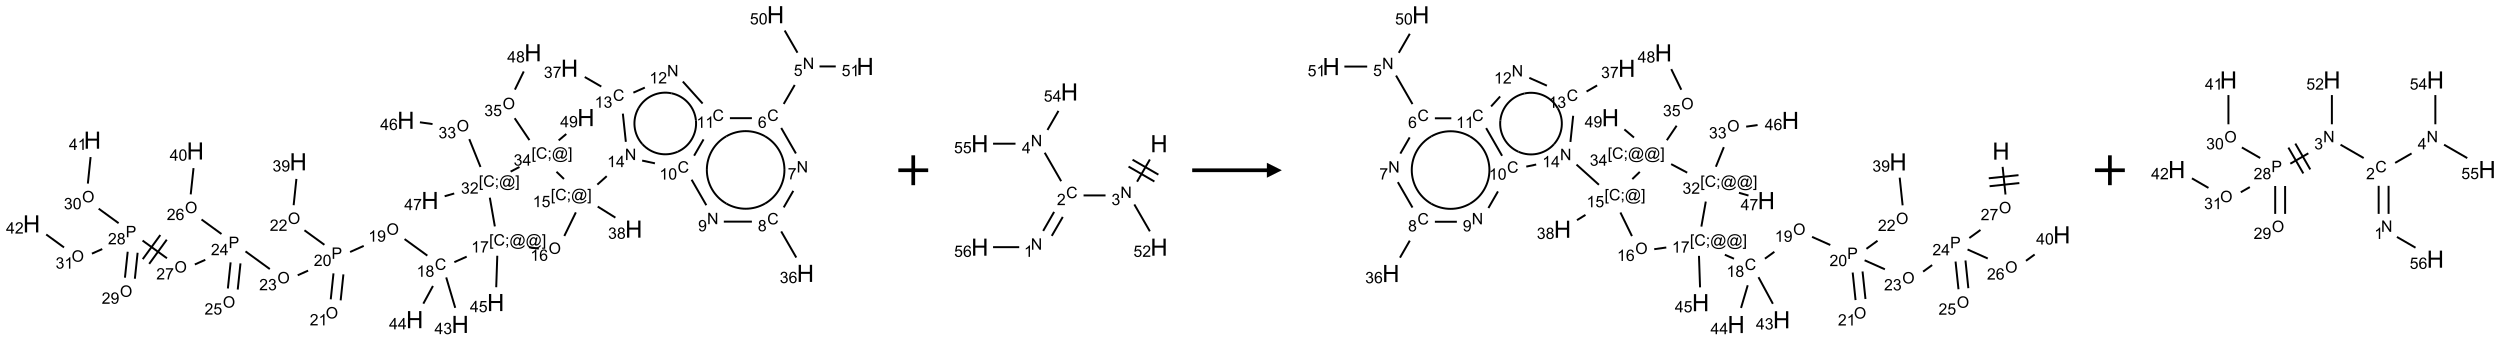 <?xml version="1.0" encoding="UTF-8"?>
<svg xmlns="http://www.w3.org/2000/svg" xmlns:xlink="http://www.w3.org/1999/xlink" width="1674" height="228" viewBox="0 0 1674 228">
<defs>
<g>
<g id="glyph-0-0">
<path d="M 1.332 0 L 1.332 -6.668 L 6.668 -6.668 L 6.668 0 Z M 1.5 -0.168 L 6.5 -0.168 L 6.5 -6.5 L 1.5 -6.5 Z M 1.5 -0.168 "/>
</g>
<g id="glyph-0-1">
<path d="M 0.812 0 L 0.812 -7.637 L 1.848 -7.637 L 5.859 -1.641 L 5.859 -7.637 L 6.828 -7.637 L 6.828 0 L 5.793 0 L 1.781 -6 L 1.781 0 Z M 0.812 0 "/>
</g>
<g id="glyph-0-2">
<path d="M 0.441 -2 L 1.426 -2.082 C 1.5 -1.605 1.668 -1.242 1.934 -1.004 C 2.199 -0.762 2.52 -0.641 2.895 -0.641 C 3.348 -0.641 3.73 -0.812 4.043 -1.152 C 4.355 -1.492 4.512 -1.941 4.512 -2.504 C 4.512 -3.039 4.359 -3.461 4.059 -3.77 C 3.758 -4.078 3.367 -4.234 2.879 -4.234 C 2.578 -4.234 2.305 -4.164 2.062 -4.027 C 1.82 -3.891 1.629 -3.715 1.488 -3.496 L 0.609 -3.609 L 1.348 -7.531 L 5.145 -7.531 L 5.145 -6.637 L 2.098 -6.637 L 1.688 -4.582 C 2.145 -4.902 2.625 -5.062 3.129 -5.062 C 3.797 -5.062 4.359 -4.832 4.816 -4.371 C 5.277 -3.91 5.504 -3.312 5.504 -2.59 C 5.504 -1.898 5.305 -1.301 4.902 -0.797 C 4.41 -0.18 3.742 0.129 2.895 0.129 C 2.199 0.129 1.633 -0.062 1.195 -0.453 C 0.758 -0.844 0.504 -1.359 0.441 -2 Z M 0.441 -2 "/>
</g>
<g id="glyph-0-3">
<path d="M 6.27 -2.676 L 7.281 -2.422 C 7.07 -1.594 6.688 -0.961 6.137 -0.523 C 5.586 -0.086 4.914 0.129 4.121 0.129 C 3.297 0.129 2.629 -0.039 2.113 -0.371 C 1.598 -0.707 1.203 -1.191 0.934 -1.828 C 0.664 -2.465 0.531 -3.145 0.531 -3.875 C 0.531 -4.672 0.684 -5.363 0.988 -5.957 C 1.293 -6.547 1.723 -6.996 2.285 -7.305 C 2.844 -7.613 3.461 -7.766 4.137 -7.766 C 4.898 -7.766 5.543 -7.57 6.062 -7.184 C 6.582 -6.793 6.945 -6.246 7.152 -5.543 L 6.156 -5.309 C 5.98 -5.863 5.723 -6.266 5.387 -6.52 C 5.051 -6.773 4.625 -6.902 4.113 -6.902 C 3.527 -6.902 3.039 -6.762 2.645 -6.48 C 2.25 -6.199 1.973 -5.82 1.812 -5.348 C 1.652 -4.871 1.574 -4.383 1.574 -3.879 C 1.574 -3.23 1.668 -2.664 1.855 -2.18 C 2.047 -1.695 2.34 -1.332 2.738 -1.094 C 3.137 -0.855 3.57 -0.734 4.035 -0.734 C 4.602 -0.734 5.082 -0.898 5.473 -1.223 C 5.867 -1.551 6.133 -2.035 6.27 -2.676 Z M 6.27 -2.676 "/>
</g>
<g id="glyph-0-4">
<path d="M 5.309 -5.766 L 4.375 -5.691 C 4.293 -6.059 4.172 -6.328 4.02 -6.496 C 3.766 -6.762 3.453 -6.895 3.082 -6.895 C 2.785 -6.895 2.523 -6.812 2.297 -6.645 C 2 -6.43 1.77 -6.117 1.598 -5.703 C 1.43 -5.289 1.34 -4.703 1.332 -3.938 C 1.559 -4.281 1.836 -4.535 2.16 -4.703 C 2.488 -4.871 2.828 -4.953 3.188 -4.953 C 3.812 -4.953 4.344 -4.723 4.785 -4.262 C 5.223 -3.801 5.441 -3.207 5.441 -2.48 C 5.441 -2 5.34 -1.555 5.133 -1.145 C 4.926 -0.73 4.641 -0.418 4.281 -0.199 C 3.922 0.02 3.512 0.129 3.051 0.129 C 2.27 0.129 1.633 -0.156 1.141 -0.73 C 0.648 -1.305 0.402 -2.254 0.402 -3.574 C 0.402 -5.051 0.672 -6.121 1.219 -6.793 C 1.695 -7.375 2.336 -7.668 3.141 -7.668 C 3.742 -7.668 4.234 -7.5 4.617 -7.16 C 5 -6.824 5.23 -6.359 5.309 -5.766 Z M 1.48 -2.473 C 1.48 -2.152 1.547 -1.844 1.684 -1.547 C 1.82 -1.25 2.016 -1.027 2.262 -0.871 C 2.508 -0.719 2.766 -0.641 3.035 -0.641 C 3.434 -0.641 3.773 -0.801 4.059 -1.121 C 4.344 -1.441 4.484 -1.875 4.484 -2.422 C 4.484 -2.949 4.344 -3.367 4.062 -3.668 C 3.781 -3.973 3.426 -4.125 3 -4.125 C 2.578 -4.125 2.219 -3.973 1.922 -3.668 C 1.625 -3.363 1.48 -2.969 1.48 -2.473 Z M 1.48 -2.473 "/>
</g>
<g id="glyph-0-5">
<path d="M 0.504 -6.637 L 0.504 -7.535 L 5.449 -7.535 L 5.449 -6.809 C 4.961 -6.289 4.48 -5.602 4.004 -4.746 C 3.527 -3.887 3.156 -3.004 2.895 -2.098 C 2.707 -1.461 2.59 -0.762 2.535 0 L 1.574 0 C 1.582 -0.602 1.703 -1.328 1.926 -2.176 C 2.152 -3.027 2.477 -3.848 2.898 -4.637 C 3.32 -5.426 3.77 -6.094 4.246 -6.637 Z M 0.504 -6.637 "/>
</g>
<g id="glyph-0-6">
<path d="M 1.887 -4.141 C 1.496 -4.281 1.207 -4.484 1.02 -4.75 C 0.832 -5.016 0.738 -5.328 0.738 -5.699 C 0.738 -6.254 0.938 -6.719 1.34 -7.098 C 1.738 -7.477 2.27 -7.668 2.934 -7.668 C 3.598 -7.668 4.137 -7.473 4.543 -7.086 C 4.949 -6.699 5.152 -6.227 5.152 -5.672 C 5.152 -5.316 5.059 -5.008 4.871 -4.746 C 4.688 -4.484 4.406 -4.281 4.027 -4.141 C 4.496 -3.988 4.852 -3.742 5.098 -3.402 C 5.34 -3.062 5.465 -2.656 5.465 -2.184 C 5.465 -1.531 5.234 -0.98 4.77 -0.535 C 4.309 -0.09 3.703 0.129 2.949 0.129 C 2.195 0.129 1.586 -0.094 1.125 -0.539 C 0.664 -0.984 0.434 -1.543 0.434 -2.207 C 0.434 -2.703 0.559 -3.121 0.809 -3.457 C 1.062 -3.793 1.422 -4.02 1.887 -4.141 Z M 1.699 -5.73 C 1.699 -5.367 1.812 -5.074 2.047 -4.844 C 2.281 -4.613 2.582 -4.5 2.953 -4.5 C 3.312 -4.5 3.609 -4.613 3.84 -4.84 C 4.07 -5.066 4.188 -5.348 4.188 -5.676 C 4.188 -6.02 4.07 -6.309 3.832 -6.543 C 3.594 -6.777 3.297 -6.895 2.941 -6.895 C 2.586 -6.895 2.289 -6.781 2.051 -6.551 C 1.816 -6.324 1.699 -6.047 1.699 -5.73 Z M 1.395 -2.203 C 1.395 -1.938 1.461 -1.676 1.586 -1.426 C 1.711 -1.176 1.902 -0.984 2.152 -0.848 C 2.402 -0.711 2.672 -0.641 2.957 -0.641 C 3.406 -0.641 3.777 -0.785 4.066 -1.074 C 4.359 -1.363 4.504 -1.727 4.504 -2.172 C 4.504 -2.625 4.355 -2.996 4.055 -3.293 C 3.754 -3.586 3.379 -3.734 2.926 -3.734 C 2.484 -3.734 2.121 -3.59 1.832 -3.297 C 1.543 -3.004 1.395 -2.641 1.395 -2.203 Z M 1.395 -2.203 "/>
</g>
<g id="glyph-0-7">
<path d="M 0.449 -2.016 L 1.387 -2.141 C 1.492 -1.609 1.676 -1.227 1.934 -0.992 C 2.191 -0.758 2.508 -0.641 2.879 -0.641 C 3.32 -0.641 3.695 -0.793 3.996 -1.098 C 4.301 -1.402 4.453 -1.781 4.453 -2.234 C 4.453 -2.664 4.312 -3.02 4.031 -3.301 C 3.75 -3.578 3.391 -3.719 2.957 -3.719 C 2.781 -3.719 2.562 -3.684 2.297 -3.613 L 2.402 -4.438 C 2.465 -4.43 2.516 -4.426 2.551 -4.426 C 2.949 -4.426 3.312 -4.531 3.629 -4.738 C 3.949 -4.949 4.109 -5.27 4.109 -5.703 C 4.109 -6.047 3.992 -6.332 3.762 -6.559 C 3.527 -6.785 3.227 -6.895 2.859 -6.895 C 2.496 -6.895 2.191 -6.781 1.949 -6.551 C 1.707 -6.324 1.547 -5.98 1.48 -5.52 L 0.543 -5.688 C 0.656 -6.316 0.918 -6.805 1.324 -7.148 C 1.73 -7.492 2.234 -7.668 2.84 -7.668 C 3.254 -7.668 3.641 -7.578 3.988 -7.398 C 4.34 -7.219 4.609 -6.977 4.793 -6.668 C 4.98 -6.359 5.074 -6.031 5.074 -5.684 C 5.074 -5.352 4.984 -5.051 4.809 -4.781 C 4.629 -4.512 4.367 -4.297 4.02 -4.137 C 4.473 -4.031 4.824 -3.816 5.074 -3.488 C 5.324 -3.16 5.449 -2.75 5.449 -2.254 C 5.449 -1.59 5.203 -1.023 4.719 -0.559 C 4.234 -0.098 3.617 0.137 2.875 0.137 C 2.203 0.137 1.648 -0.062 1.207 -0.465 C 0.762 -0.863 0.512 -1.379 0.449 -2.016 Z M 0.449 -2.016 "/>
</g>
<g id="glyph-0-8">
<path d="M 0.582 -1.766 L 1.484 -1.848 C 1.562 -1.426 1.707 -1.117 1.922 -0.926 C 2.137 -0.734 2.414 -0.641 2.75 -0.641 C 3.039 -0.641 3.289 -0.707 3.508 -0.84 C 3.727 -0.973 3.902 -1.148 4.043 -1.367 C 4.18 -1.586 4.297 -1.887 4.391 -2.262 C 4.484 -2.637 4.531 -3.016 4.531 -3.406 C 4.531 -3.449 4.531 -3.512 4.527 -3.594 C 4.34 -3.297 4.082 -3.055 3.758 -2.867 C 3.434 -2.68 3.082 -2.59 2.703 -2.59 C 2.07 -2.59 1.535 -2.816 1.098 -3.277 C 0.66 -3.734 0.441 -4.34 0.441 -5.09 C 0.441 -5.863 0.672 -6.484 1.129 -6.957 C 1.586 -7.43 2.156 -7.668 2.844 -7.668 C 3.34 -7.668 3.793 -7.531 4.207 -7.266 C 4.617 -7 4.93 -6.617 5.145 -6.121 C 5.355 -5.629 5.465 -4.91 5.465 -3.973 C 5.465 -2.996 5.359 -2.223 5.145 -1.645 C 4.934 -1.066 4.617 -0.625 4.199 -0.324 C 3.781 -0.02 3.293 0.129 2.73 0.129 C 2.133 0.129 1.645 -0.035 1.266 -0.367 C 0.887 -0.699 0.66 -1.164 0.582 -1.766 Z M 4.422 -5.137 C 4.422 -5.676 4.277 -6.102 3.992 -6.418 C 3.707 -6.734 3.359 -6.891 2.957 -6.891 C 2.543 -6.891 2.18 -6.719 1.871 -6.379 C 1.562 -6.039 1.406 -5.598 1.406 -5.059 C 1.406 -4.57 1.555 -4.176 1.848 -3.871 C 2.141 -3.566 2.5 -3.418 2.934 -3.418 C 3.367 -3.418 3.723 -3.57 4.004 -3.871 C 4.281 -4.176 4.422 -4.598 4.422 -5.137 Z M 4.422 -5.137 "/>
</g>
<g id="glyph-0-9">
<path d="M 3.973 0 L 3.035 0 L 3.035 -5.973 C 2.809 -5.758 2.516 -5.543 2.148 -5.328 C 1.781 -5.113 1.453 -4.953 1.16 -4.844 L 1.16 -5.75 C 1.684 -5.996 2.145 -6.297 2.535 -6.645 C 2.93 -6.996 3.207 -7.336 3.371 -7.668 L 3.973 -7.668 Z M 3.973 0 "/>
</g>
<g id="glyph-0-10">
<path d="M 0.441 -3.766 C 0.441 -4.668 0.535 -5.395 0.723 -5.945 C 0.906 -6.496 1.184 -6.922 1.551 -7.219 C 1.918 -7.516 2.375 -7.668 2.934 -7.668 C 3.344 -7.668 3.703 -7.586 4.012 -7.418 C 4.32 -7.254 4.574 -7.016 4.777 -6.707 C 4.977 -6.395 5.137 -6.016 5.25 -5.57 C 5.363 -5.125 5.422 -4.523 5.422 -3.766 C 5.422 -2.871 5.328 -2.148 5.145 -1.598 C 4.961 -1.047 4.688 -0.621 4.32 -0.32 C 3.953 -0.02 3.492 0.129 2.934 0.129 C 2.195 0.129 1.617 -0.133 1.199 -0.66 C 0.695 -1.297 0.441 -2.332 0.441 -3.766 Z M 1.406 -3.766 C 1.406 -2.512 1.555 -1.68 1.848 -1.262 C 2.141 -0.848 2.5 -0.641 2.934 -0.641 C 3.363 -0.641 3.727 -0.848 4.02 -1.266 C 4.312 -1.684 4.457 -2.516 4.457 -3.766 C 4.457 -5.023 4.312 -5.859 4.02 -6.27 C 3.727 -6.684 3.359 -6.891 2.922 -6.891 C 2.492 -6.891 2.148 -6.707 1.891 -6.344 C 1.566 -5.879 1.406 -5.02 1.406 -3.766 Z M 1.406 -3.766 "/>
</g>
<g id="glyph-0-11">
<path d="M 5.371 -0.902 L 5.371 0 L 0.324 0 C 0.316 -0.227 0.352 -0.441 0.434 -0.652 C 0.562 -0.996 0.766 -1.332 1.051 -1.668 C 1.332 -2 1.742 -2.387 2.277 -2.824 C 3.105 -3.504 3.668 -4.043 3.957 -4.441 C 4.25 -4.84 4.395 -5.215 4.395 -5.566 C 4.395 -5.938 4.262 -6.254 3.996 -6.508 C 3.73 -6.762 3.387 -6.891 2.957 -6.891 C 2.508 -6.891 2.145 -6.754 1.875 -6.484 C 1.605 -6.215 1.469 -5.84 1.465 -5.359 L 0.5 -5.457 C 0.566 -6.176 0.812 -6.727 1.246 -7.102 C 1.676 -7.477 2.254 -7.668 2.98 -7.668 C 3.711 -7.668 4.293 -7.465 4.719 -7.059 C 5.145 -6.652 5.359 -6.148 5.359 -5.547 C 5.359 -5.242 5.297 -4.941 5.172 -4.645 C 5.047 -4.352 4.84 -4.039 4.551 -3.715 C 4.262 -3.387 3.777 -2.938 3.105 -2.371 C 2.543 -1.898 2.18 -1.578 2.02 -1.41 C 1.859 -1.242 1.73 -1.07 1.625 -0.902 Z M 5.371 -0.902 "/>
</g>
<g id="glyph-0-12">
<path d="M 3.449 0 L 3.449 -1.828 L 0.137 -1.828 L 0.137 -2.688 L 3.621 -7.637 L 4.387 -7.637 L 4.387 -2.688 L 5.418 -2.688 L 5.418 -1.828 L 4.387 -1.828 L 4.387 0 Z M 3.449 -2.688 L 3.449 -6.129 L 1.059 -2.688 Z M 3.449 -2.688 "/>
</g>
<g id="glyph-0-13">
<path d="M 0.723 2.121 L 0.723 -7.637 L 2.793 -7.637 L 2.793 -6.859 L 1.66 -6.859 L 1.66 1.344 L 2.793 1.344 L 2.793 2.121 Z M 0.723 2.121 "/>
</g>
<g id="glyph-0-14">
<path d="M 0.949 -4.465 L 0.949 -5.531 L 2.016 -5.531 L 2.016 -4.465 Z M 0.949 0 L 0.949 -1.066 L 2.016 -1.066 L 2.016 0 C 2.016 0.391 1.945 0.711 1.809 0.949 C 1.668 1.191 1.449 1.379 1.145 1.512 L 0.887 1.109 C 1.082 1.023 1.23 0.895 1.324 0.727 C 1.418 0.559 1.469 0.316 1.48 0 Z M 0.949 0 "/>
</g>
<g id="glyph-0-15">
<path d="M 6.047 -0.848 C 5.82 -0.59 5.57 -0.379 5.289 -0.223 C 5.008 -0.062 4.73 0.016 4.449 0.016 C 4.141 0.016 3.84 -0.074 3.547 -0.254 C 3.254 -0.434 3.02 -0.715 2.836 -1.09 C 2.652 -1.465 2.562 -1.875 2.562 -2.324 C 2.562 -2.875 2.703 -3.43 2.988 -3.98 C 3.27 -4.535 3.621 -4.953 4.043 -5.23 C 4.461 -5.508 4.871 -5.645 5.266 -5.645 C 5.566 -5.645 5.855 -5.566 6.129 -5.41 C 6.402 -5.25 6.641 -5.012 6.84 -4.688 L 7.016 -5.496 L 7.949 -5.496 L 7.199 -2 C 7.094 -1.516 7.043 -1.246 7.043 -1.191 C 7.043 -1.098 7.078 -1.02 7.148 -0.949 C 7.219 -0.883 7.305 -0.848 7.406 -0.848 C 7.59 -0.848 7.832 -0.953 8.129 -1.168 C 8.527 -1.445 8.84 -1.816 9.07 -2.285 C 9.301 -2.75 9.418 -3.234 9.418 -3.73 C 9.418 -4.309 9.27 -4.852 8.973 -5.355 C 8.676 -5.859 8.23 -6.262 7.645 -6.562 C 7.055 -6.863 6.406 -7.016 5.691 -7.016 C 4.879 -7.016 4.137 -6.824 3.465 -6.445 C 2.793 -6.066 2.273 -5.52 1.902 -4.809 C 1.535 -4.098 1.348 -3.34 1.348 -2.527 C 1.348 -1.676 1.535 -0.941 1.902 -0.328 C 2.273 0.285 2.809 0.742 3.508 1.035 C 4.207 1.328 4.984 1.473 5.832 1.473 C 6.742 1.473 7.504 1.32 8.121 1.016 C 8.734 0.711 9.195 0.34 9.5 -0.098 L 10.441 -0.098 C 10.266 0.266 9.961 0.637 9.531 1.016 C 9.102 1.395 8.59 1.695 7.996 1.914 C 7.402 2.133 6.688 2.246 5.848 2.246 C 5.078 2.246 4.367 2.145 3.715 1.949 C 3.066 1.75 2.512 1.453 2.051 1.055 C 1.594 0.656 1.25 0.199 1.016 -0.316 C 0.723 -0.973 0.578 -1.684 0.578 -2.441 C 0.578 -3.289 0.75 -4.098 1.098 -4.863 C 1.523 -5.805 2.125 -6.527 2.902 -7.027 C 3.684 -7.527 4.629 -7.777 5.738 -7.777 C 6.602 -7.777 7.375 -7.602 8.059 -7.246 C 8.746 -6.895 9.285 -6.371 9.684 -5.672 C 10.02 -5.07 10.188 -4.418 10.188 -3.715 C 10.188 -2.707 9.832 -1.812 9.125 -1.031 C 8.492 -0.328 7.801 0.02 7.051 0.02 C 6.812 0.02 6.617 -0.016 6.473 -0.09 C 6.324 -0.16 6.215 -0.266 6.145 -0.402 C 6.102 -0.488 6.066 -0.637 6.047 -0.848 Z M 3.527 -2.262 C 3.527 -1.785 3.641 -1.414 3.863 -1.152 C 4.09 -0.887 4.348 -0.754 4.641 -0.754 C 4.836 -0.754 5.039 -0.812 5.254 -0.93 C 5.469 -1.047 5.676 -1.219 5.871 -1.449 C 6.066 -1.676 6.23 -1.969 6.355 -2.32 C 6.48 -2.672 6.543 -3.027 6.543 -3.379 C 6.543 -3.852 6.426 -4.219 6.191 -4.48 C 5.957 -4.738 5.672 -4.871 5.332 -4.871 C 5.109 -4.871 4.902 -4.812 4.707 -4.699 C 4.512 -4.586 4.32 -4.406 4.137 -4.156 C 3.953 -3.906 3.805 -3.602 3.691 -3.246 C 3.582 -2.887 3.527 -2.559 3.527 -2.262 Z M 3.527 -2.262 "/>
</g>
<g id="glyph-0-16">
<path d="M 2.27 2.121 L 0.203 2.121 L 0.203 1.344 L 1.332 1.344 L 1.332 -6.859 L 0.203 -6.859 L 0.203 -7.637 L 2.27 -7.637 Z M 2.27 2.121 "/>
</g>
<g id="glyph-0-17">
<path d="M 0.516 -3.719 C 0.516 -4.984 0.855 -5.977 1.535 -6.695 C 2.215 -7.414 3.094 -7.77 4.172 -7.77 C 4.875 -7.77 5.512 -7.602 6.078 -7.266 C 6.645 -6.93 7.074 -6.461 7.371 -5.855 C 7.668 -5.254 7.816 -4.57 7.816 -3.809 C 7.816 -3.035 7.66 -2.34 7.348 -1.73 C 7.035 -1.117 6.594 -0.656 6.02 -0.34 C 5.449 -0.027 4.828 0.129 4.168 0.129 C 3.449 0.129 2.805 -0.043 2.238 -0.391 C 1.672 -0.738 1.246 -1.211 0.953 -1.812 C 0.66 -2.414 0.516 -3.047 0.516 -3.719 Z M 1.559 -3.703 C 1.559 -2.781 1.805 -2.059 2.301 -1.527 C 2.793 -1 3.414 -0.734 4.16 -0.734 C 4.922 -0.734 5.547 -1 6.039 -1.535 C 6.531 -2.07 6.777 -2.828 6.777 -3.812 C 6.777 -4.434 6.672 -4.977 6.461 -5.441 C 6.25 -5.902 5.945 -6.262 5.539 -6.52 C 5.133 -6.773 4.68 -6.902 4.176 -6.902 C 3.461 -6.902 2.848 -6.656 2.332 -6.164 C 1.816 -5.672 1.559 -4.852 1.559 -3.703 Z M 1.559 -3.703 "/>
</g>
<g id="glyph-0-18">
<path d="M 0.824 0 L 0.824 -7.637 L 3.703 -7.637 C 4.211 -7.637 4.598 -7.609 4.863 -7.562 C 5.238 -7.5 5.555 -7.383 5.809 -7.207 C 6.062 -7.031 6.266 -6.785 6.418 -6.469 C 6.574 -6.152 6.652 -5.805 6.652 -5.426 C 6.652 -4.777 6.445 -4.227 6.031 -3.777 C 5.617 -3.328 4.871 -3.105 3.793 -3.105 L 1.832 -3.105 L 1.832 0 Z M 1.832 -4.004 L 3.809 -4.004 C 4.461 -4.004 4.922 -4.125 5.199 -4.371 C 5.473 -4.613 5.609 -4.953 5.609 -5.395 C 5.609 -5.715 5.527 -5.988 5.367 -6.215 C 5.207 -6.441 4.992 -6.594 4.73 -6.668 C 4.559 -6.711 4.246 -6.734 3.785 -6.734 L 1.832 -6.734 Z M 1.832 -4.004 "/>
</g>
<g id="glyph-1-0">
<path d="M 2 0 L 2 -10 L 10 -10 L 10 0 Z M 2.25 -0.25 L 9.75 -0.25 L 9.75 -9.75 L 2.25 -9.75 Z M 2.25 -0.25 "/>
</g>
<g id="glyph-1-1">
<path d="M 1.281 0 L 1.281 -11.453 L 2.797 -11.453 L 2.797 -6.75 L 8.75 -6.75 L 8.75 -11.453 L 10.266 -11.453 L 10.266 0 L 8.75 0 L 8.75 -5.398 L 2.797 -5.398 L 2.797 0 Z M 1.281 0 "/>
</g>
</g>
</defs>
<path fill="none" stroke-width="0.033" stroke-linecap="butt" stroke-linejoin="miter" stroke="rgb(0%, 0%, 0%)" stroke-opacity="1" stroke-miterlimit="10" d="M 12.775 1.176 L 12.591 1.494 " transform="matrix(40, 0, 0, 40, 21.145, 9.846)"/>
<path fill="none" stroke-width="0.033" stroke-linecap="butt" stroke-linejoin="miter" stroke="rgb(0%, 0%, 0%)" stroke-opacity="1" stroke-miterlimit="10" d="M 12.549 1.896 L 12.795 2.323 " transform="matrix(40, 0, 0, 40, 21.145, 9.846)"/>
<path fill="none" stroke-width="0.033" stroke-linecap="butt" stroke-linejoin="miter" stroke="rgb(0%, 0%, 0%)" stroke-opacity="1" stroke-miterlimit="10" d="M 12.751 2.949 L 12.591 3.226 " transform="matrix(40, 0, 0, 40, 21.145, 9.846)"/>
<path fill="none" stroke-width="0.033" stroke-linecap="butt" stroke-linejoin="miter" stroke="rgb(0%, 0%, 0%)" stroke-opacity="1" stroke-miterlimit="10" d="M 12.549 3.628 L 12.801 4.065 " transform="matrix(40, 0, 0, 40, 21.145, 9.846)"/>
<path fill="none" stroke-width="0.033" stroke-linecap="butt" stroke-linejoin="miter" stroke="rgb(0%, 0%, 0%)" stroke-opacity="1" stroke-miterlimit="10" d="M 12.058 3.464 L 11.588 3.464 " transform="matrix(40, 0, 0, 40, 21.145, 9.846)"/>
<path fill="none" stroke-width="0.033" stroke-linecap="butt" stroke-linejoin="miter" stroke="rgb(0%, 0%, 0%)" stroke-opacity="1" stroke-miterlimit="10" d="M 11.295 3.189 L 11.049 2.762 " transform="matrix(40, 0, 0, 40, 21.145, 9.846)"/>
<path fill="none" stroke-width="0.033" stroke-linecap="butt" stroke-linejoin="miter" stroke="rgb(0%, 0%, 0%)" stroke-opacity="1" stroke-miterlimit="10" d="M 11.091 2.36 L 11.249 2.087 " transform="matrix(40, 0, 0, 40, 21.145, 9.846)"/>
<path fill="none" stroke-width="0.033" stroke-linecap="butt" stroke-linejoin="miter" stroke="rgb(0%, 0%, 0%)" stroke-opacity="1" stroke-miterlimit="10" d="M 11.69 1.732 L 12.058 1.732 " transform="matrix(40, 0, 0, 40, 21.145, 9.846)"/>
<path fill="none" stroke-width="0.033" stroke-linecap="butt" stroke-linejoin="miter" stroke="rgb(0%, 0%, 0%)" stroke-opacity="1" stroke-miterlimit="10" d="M 11.233 1.487 L 10.902 1.119 " transform="matrix(40, 0, 0, 40, 21.145, 9.846)"/>
<path fill="none" stroke-width="0.033" stroke-linecap="butt" stroke-linejoin="miter" stroke="rgb(0%, 0%, 0%)" stroke-opacity="1" stroke-miterlimit="10" d="M 10.266 1.22 L 10.074 1.305 " transform="matrix(40, 0, 0, 40, 21.145, 9.846)"/>
<path fill="none" stroke-width="0.033" stroke-linecap="butt" stroke-linejoin="miter" stroke="rgb(0%, 0%, 0%)" stroke-opacity="1" stroke-miterlimit="10" d="M 9.537 1.203 L 9.26 1.043 " transform="matrix(40, 0, 0, 40, 21.145, 9.846)"/>
<path fill="none" stroke-width="0.033" stroke-linecap="butt" stroke-linejoin="miter" stroke="rgb(0%, 0%, 0%)" stroke-opacity="1" stroke-miterlimit="10" d="M 9.898 1.656 L 9.948 2.128 " transform="matrix(40, 0, 0, 40, 21.145, 9.846)"/>
<path fill="none" stroke-width="0.033" stroke-linecap="butt" stroke-linejoin="miter" stroke="rgb(0%, 0%, 0%)" stroke-opacity="1" stroke-miterlimit="10" d="M 10.221 2.442 L 10.435 2.488 " transform="matrix(40, 0, 0, 40, 21.145, 9.846)"/>
<path fill="none" stroke-width="0.033" stroke-linecap="butt" stroke-linejoin="miter" stroke="rgb(0%, 0%, 0%)" stroke-opacity="1" stroke-miterlimit="10" d="M 9.628 2.703 L 9.471 2.844 " transform="matrix(40, 0, 0, 40, 21.145, 9.846)"/>
<path fill="none" stroke-width="0.033" stroke-linecap="butt" stroke-linejoin="miter" stroke="rgb(0%, 0%, 0%)" stroke-opacity="1" stroke-miterlimit="10" d="M 9.477 3.212 L 9.773 3.397 " transform="matrix(40, 0, 0, 40, 21.145, 9.846)"/>
<path fill="none" stroke-width="0.033" stroke-linecap="butt" stroke-linejoin="miter" stroke="rgb(0%, 0%, 0%)" stroke-opacity="1" stroke-miterlimit="10" d="M 9.111 3.309 L 8.918 3.704 " transform="matrix(40, 0, 0, 40, 21.145, 9.846)"/>
<path fill="none" stroke-width="0.033" stroke-linecap="butt" stroke-linejoin="miter" stroke="rgb(0%, 0%, 0%)" stroke-opacity="1" stroke-miterlimit="10" d="M 8.491 3.916 L 8.326 3.892 " transform="matrix(40, 0, 0, 40, 21.145, 9.846)"/>
<path fill="none" stroke-width="0.033" stroke-linecap="butt" stroke-linejoin="miter" stroke="rgb(0%, 0%, 0%)" stroke-opacity="1" stroke-miterlimit="10" d="M 7.284 4.05 L 7.077 4.142 " transform="matrix(40, 0, 0, 40, 21.145, 9.846)"/>
<path fill="none" stroke-width="0.033" stroke-linecap="butt" stroke-linejoin="miter" stroke="rgb(0%, 0%, 0%)" stroke-opacity="1" stroke-miterlimit="10" d="M 6.625 4.033 L 6.244 3.756 " transform="matrix(40, 0, 0, 40, 21.145, 9.846)"/>
<path fill="none" stroke-width="0.033" stroke-linecap="butt" stroke-linejoin="miter" stroke="rgb(0%, 0%, 0%)" stroke-opacity="1" stroke-miterlimit="10" d="M 5.56 3.87 L 5.332 3.972 " transform="matrix(40, 0, 0, 40, 21.145, 9.846)"/>
<path fill="none" stroke-width="0.033" stroke-linecap="butt" stroke-linejoin="miter" stroke="rgb(0%, 0%, 0%)" stroke-opacity="1" stroke-miterlimit="10" d="M 5.054 4.33 L 5.008 4.765 " transform="matrix(40, 0, 0, 40, 21.145, 9.846)"/>
<path fill="none" stroke-width="0.033" stroke-linecap="butt" stroke-linejoin="miter" stroke="rgb(0%, 0%, 0%)" stroke-opacity="1" stroke-miterlimit="10" d="M 5.22 4.347 L 5.174 4.782 " transform="matrix(40, 0, 0, 40, 21.145, 9.846)"/>
<path fill="none" stroke-width="0.033" stroke-linecap="butt" stroke-linejoin="miter" stroke="rgb(0%, 0%, 0%)" stroke-opacity="1" stroke-miterlimit="10" d="M 4.902 3.852 L 4.568 3.609 " transform="matrix(40, 0, 0, 40, 21.145, 9.846)"/>
<path fill="none" stroke-width="0.033" stroke-linecap="butt" stroke-linejoin="miter" stroke="rgb(0%, 0%, 0%)" stroke-opacity="1" stroke-miterlimit="10" d="M 4.387 3.189 L 4.433 2.749 " transform="matrix(40, 0, 0, 40, 21.145, 9.846)"/>
<path fill="none" stroke-width="0.033" stroke-linecap="butt" stroke-linejoin="miter" stroke="rgb(0%, 0%, 0%)" stroke-opacity="1" stroke-miterlimit="10" d="M 4.629 4.284 L 4.455 4.362 " transform="matrix(40, 0, 0, 40, 21.145, 9.846)"/>
<path fill="none" stroke-width="0.033" stroke-linecap="butt" stroke-linejoin="miter" stroke="rgb(0%, 0%, 0%)" stroke-opacity="1" stroke-miterlimit="10" d="M 3.988 4.258 L 3.581 3.962 " transform="matrix(40, 0, 0, 40, 21.145, 9.846)"/>
<path fill="none" stroke-width="0.033" stroke-linecap="butt" stroke-linejoin="miter" stroke="rgb(0%, 0%, 0%)" stroke-opacity="1" stroke-miterlimit="10" d="M 3.332 4.146 L 3.286 4.583 " transform="matrix(40, 0, 0, 40, 21.145, 9.846)"/>
<path fill="none" stroke-width="0.033" stroke-linecap="butt" stroke-linejoin="miter" stroke="rgb(0%, 0%, 0%)" stroke-opacity="1" stroke-miterlimit="10" d="M 3.497 4.163 L 3.451 4.601 " transform="matrix(40, 0, 0, 40, 21.145, 9.846)"/>
<path fill="none" stroke-width="0.033" stroke-linecap="butt" stroke-linejoin="miter" stroke="rgb(0%, 0%, 0%)" stroke-opacity="1" stroke-miterlimit="10" d="M 3.179 3.671 L 2.845 3.428 " transform="matrix(40, 0, 0, 40, 21.145, 9.846)"/>
<path fill="none" stroke-width="0.033" stroke-linecap="butt" stroke-linejoin="miter" stroke="rgb(0%, 0%, 0%)" stroke-opacity="1" stroke-miterlimit="10" d="M 2.664 3.008 L 2.711 2.568 " transform="matrix(40, 0, 0, 40, 21.145, 9.846)"/>
<path fill="none" stroke-width="0.033" stroke-linecap="butt" stroke-linejoin="miter" stroke="rgb(0%, 0%, 0%)" stroke-opacity="1" stroke-miterlimit="10" d="M 2.908 4.103 L 2.733 4.181 " transform="matrix(40, 0, 0, 40, 21.145, 9.846)"/>
<path fill="none" stroke-width="0.033" stroke-linecap="butt" stroke-linejoin="miter" stroke="rgb(0%, 0%, 0%)" stroke-opacity="1" stroke-miterlimit="10" d="M 2.266 4.077 L 1.858 3.781 " transform="matrix(40, 0, 0, 40, 21.145, 9.846)"/>
<path fill="none" stroke-width="0.033" stroke-linecap="butt" stroke-linejoin="miter" stroke="rgb(0%, 0%, 0%)" stroke-opacity="1" stroke-miterlimit="10" d="M 2.155 3.688 L 1.861 4.092 " transform="matrix(40, 0, 0, 40, 21.145, 9.846)"/>
<path fill="none" stroke-width="0.033" stroke-linecap="butt" stroke-linejoin="miter" stroke="rgb(0%, 0%, 0%)" stroke-opacity="1" stroke-miterlimit="10" d="M 2.263 3.766 L 1.969 4.171 " transform="matrix(40, 0, 0, 40, 21.145, 9.846)"/>
<path fill="none" stroke-width="0.033" stroke-linecap="butt" stroke-linejoin="miter" stroke="rgb(0%, 0%, 0%)" stroke-opacity="1" stroke-miterlimit="10" d="M 1.609 3.968 L 1.563 4.402 " transform="matrix(40, 0, 0, 40, 21.145, 9.846)"/>
<path fill="none" stroke-width="0.033" stroke-linecap="butt" stroke-linejoin="miter" stroke="rgb(0%, 0%, 0%)" stroke-opacity="1" stroke-miterlimit="10" d="M 1.775 3.985 L 1.729 4.42 " transform="matrix(40, 0, 0, 40, 21.145, 9.846)"/>
<path fill="none" stroke-width="0.033" stroke-linecap="butt" stroke-linejoin="miter" stroke="rgb(0%, 0%, 0%)" stroke-opacity="1" stroke-miterlimit="10" d="M 1.457 3.49 L 1.123 3.247 " transform="matrix(40, 0, 0, 40, 21.145, 9.846)"/>
<path fill="none" stroke-width="0.033" stroke-linecap="butt" stroke-linejoin="miter" stroke="rgb(0%, 0%, 0%)" stroke-opacity="1" stroke-miterlimit="10" d="M 0.942 2.827 L 0.988 2.383 " transform="matrix(40, 0, 0, 40, 21.145, 9.846)"/>
<path fill="none" stroke-width="0.033" stroke-linecap="butt" stroke-linejoin="miter" stroke="rgb(0%, 0%, 0%)" stroke-opacity="1" stroke-miterlimit="10" d="M 1.183 3.923 L 1.01 4 " transform="matrix(40, 0, 0, 40, 21.145, 9.846)"/>
<path fill="none" stroke-width="0.033" stroke-linecap="butt" stroke-linejoin="miter" stroke="rgb(0%, 0%, 0%)" stroke-opacity="1" stroke-miterlimit="10" d="M 0.543 3.896 L 0.245 3.679 " transform="matrix(40, 0, 0, 40, 21.145, 9.846)"/>
<path fill="none" stroke-width="0.033" stroke-linecap="butt" stroke-linejoin="miter" stroke="rgb(0%, 0%, 0%)" stroke-opacity="1" stroke-miterlimit="10" d="M 6.941 4.398 L 7.092 4.907 " transform="matrix(40, 0, 0, 40, 21.145, 9.846)"/>
<path fill="none" stroke-width="0.033" stroke-linecap="butt" stroke-linejoin="miter" stroke="rgb(0%, 0%, 0%)" stroke-opacity="1" stroke-miterlimit="10" d="M 6.719 4.541 L 6.558 4.837 " transform="matrix(40, 0, 0, 40, 21.145, 9.846)"/>
<path fill="none" stroke-width="0.033" stroke-linecap="butt" stroke-linejoin="miter" stroke="rgb(0%, 0%, 0%)" stroke-opacity="1" stroke-miterlimit="10" d="M 7.796 4.035 L 7.778 4.562 " transform="matrix(40, 0, 0, 40, 21.145, 9.846)"/>
<path fill="none" stroke-width="0.033" stroke-linecap="butt" stroke-linejoin="miter" stroke="rgb(0%, 0%, 0%)" stroke-opacity="1" stroke-miterlimit="10" d="M 7.755 3.544 L 7.671 3.063 " transform="matrix(40, 0, 0, 40, 21.145, 9.846)"/>
<path fill="none" stroke-width="0.033" stroke-linecap="butt" stroke-linejoin="miter" stroke="rgb(0%, 0%, 0%)" stroke-opacity="1" stroke-miterlimit="10" d="M 7.515 2.549 L 7.327 2.083 " transform="matrix(40, 0, 0, 40, 21.145, 9.846)"/>
<path fill="none" stroke-width="0.033" stroke-linecap="butt" stroke-linejoin="miter" stroke="rgb(0%, 0%, 0%)" stroke-opacity="1" stroke-miterlimit="10" d="M 6.712 1.831 L 6.501 1.801 " transform="matrix(40, 0, 0, 40, 21.145, 9.846)"/>
<path fill="none" stroke-width="0.033" stroke-linecap="butt" stroke-linejoin="miter" stroke="rgb(0%, 0%, 0%)" stroke-opacity="1" stroke-miterlimit="10" d="M 7.075 2.993 L 6.915 3.039 " transform="matrix(40, 0, 0, 40, 21.145, 9.846)"/>
<path fill="none" stroke-width="0.033" stroke-linecap="butt" stroke-linejoin="miter" stroke="rgb(0%, 0%, 0%)" stroke-opacity="1" stroke-miterlimit="10" d="M 8.019 2.627 L 8.167 2.549 " transform="matrix(40, 0, 0, 40, 21.145, 9.846)"/>
<path fill="none" stroke-width="0.033" stroke-linecap="butt" stroke-linejoin="miter" stroke="rgb(0%, 0%, 0%)" stroke-opacity="1" stroke-miterlimit="10" d="M 8.787 2.629 L 8.912 2.75 " transform="matrix(40, 0, 0, 40, 21.145, 9.846)"/>
<path fill="none" stroke-width="0.033" stroke-linecap="butt" stroke-linejoin="miter" stroke="rgb(0%, 0%, 0%)" stroke-opacity="1" stroke-miterlimit="10" d="M 8.334 2.099 L 8.087 1.733 " transform="matrix(40, 0, 0, 40, 21.145, 9.846)"/>
<path fill="none" stroke-width="0.033" stroke-linecap="butt" stroke-linejoin="miter" stroke="rgb(0%, 0%, 0%)" stroke-opacity="1" stroke-miterlimit="10" d="M 8.091 1.254 L 8.239 0.95 " transform="matrix(40, 0, 0, 40, 21.145, 9.846)"/>
<path fill="none" stroke-width="0.033" stroke-linecap="butt" stroke-linejoin="miter" stroke="rgb(0%, 0%, 0%)" stroke-opacity="1" stroke-miterlimit="10" d="M 8.823 2.104 L 8.951 1.997 " transform="matrix(40, 0, 0, 40, 21.145, 9.846)"/>
<path fill="none" stroke-width="0.033" stroke-linecap="butt" stroke-linejoin="miter" stroke="rgb(0%, 0%, 0%)" stroke-opacity="1" stroke-miterlimit="10" d="M 12.821 0.636 L 12.607 0.265 " transform="matrix(40, 0, 0, 40, 21.145, 9.846)"/>
<path fill="none" stroke-width="0.033" stroke-linecap="butt" stroke-linejoin="miter" stroke="rgb(0%, 0%, 0%)" stroke-opacity="1" stroke-miterlimit="10" d="M 13.19 0.866 L 13.462 0.866 " transform="matrix(40, 0, 0, 40, 21.145, 9.846)"/>
<path fill="none" stroke-width="0.033" stroke-linecap="butt" stroke-linejoin="miter" stroke="rgb(0%, 0%, 0%)" stroke-opacity="1" stroke-miterlimit="10" d="M 12.279 2.036 C 12.479 2.152 12.603 2.366 12.603 2.598 " transform="matrix(40, 0, 0, 40, 21.145, 9.846)"/>
<path fill="none" stroke-width="0.033" stroke-linecap="butt" stroke-linejoin="miter" stroke="rgb(0%, 0%, 0%)" stroke-opacity="1" stroke-miterlimit="10" d="M 11.629 2.036 C 11.83 1.92 12.078 1.92 12.279 2.036 " transform="matrix(40, 0, 0, 40, 21.145, 9.846)"/>
<path fill="none" stroke-width="0.033" stroke-linecap="butt" stroke-linejoin="miter" stroke="rgb(0%, 0%, 0%)" stroke-opacity="1" stroke-miterlimit="10" d="M 11.304 2.598 C 11.304 2.366 11.428 2.152 11.629 2.036 " transform="matrix(40, 0, 0, 40, 21.145, 9.846)"/>
<path fill="none" stroke-width="0.033" stroke-linecap="butt" stroke-linejoin="miter" stroke="rgb(0%, 0%, 0%)" stroke-opacity="1" stroke-miterlimit="10" d="M 11.629 3.161 C 11.428 3.045 11.304 2.83 11.304 2.598 " transform="matrix(40, 0, 0, 40, 21.145, 9.846)"/>
<path fill="none" stroke-width="0.033" stroke-linecap="butt" stroke-linejoin="miter" stroke="rgb(0%, 0%, 0%)" stroke-opacity="1" stroke-miterlimit="10" d="M 12.279 3.161 C 12.078 3.277 11.83 3.277 11.629 3.161 " transform="matrix(40, 0, 0, 40, 21.145, 9.846)"/>
<path fill="none" stroke-width="0.033" stroke-linecap="butt" stroke-linejoin="miter" stroke="rgb(0%, 0%, 0%)" stroke-opacity="1" stroke-miterlimit="10" d="M 12.603 2.598 C 12.603 2.83 12.479 3.045 12.279 3.161 " transform="matrix(40, 0, 0, 40, 21.145, 9.846)"/>
<path fill="none" stroke-width="0.033" stroke-linecap="butt" stroke-linejoin="miter" stroke="rgb(0%, 0%, 0%)" stroke-opacity="1" stroke-miterlimit="10" d="M 11.121 1.767 C 11.144 1.989 11.022 2.202 10.818 2.293 " transform="matrix(40, 0, 0, 40, 21.145, 9.846)"/>
<path fill="none" stroke-width="0.033" stroke-linecap="butt" stroke-linejoin="miter" stroke="rgb(0%, 0%, 0%)" stroke-opacity="1" stroke-miterlimit="10" d="M 10.715 1.316 C 10.934 1.363 11.098 1.545 11.121 1.767 " transform="matrix(40, 0, 0, 40, 21.145, 9.846)"/>
<path fill="none" stroke-width="0.033" stroke-linecap="butt" stroke-linejoin="miter" stroke="rgb(0%, 0%, 0%)" stroke-opacity="1" stroke-miterlimit="10" d="M 10.161 1.563 C 10.273 1.369 10.496 1.27 10.715 1.316 " transform="matrix(40, 0, 0, 40, 21.145, 9.846)"/>
<path fill="none" stroke-width="0.033" stroke-linecap="butt" stroke-linejoin="miter" stroke="rgb(0%, 0%, 0%)" stroke-opacity="1" stroke-miterlimit="10" d="M 10.224 2.166 C 10.075 2 10.049 1.757 10.161 1.563 " transform="matrix(40, 0, 0, 40, 21.145, 9.846)"/>
<path fill="none" stroke-width="0.033" stroke-linecap="butt" stroke-linejoin="miter" stroke="rgb(0%, 0%, 0%)" stroke-opacity="1" stroke-miterlimit="10" d="M 10.818 2.293 C 10.613 2.383 10.374 2.332 10.224 2.166 " transform="matrix(40, 0, 0, 40, 21.145, 9.846)"/>
<g fill="rgb(0%, 0%, 0%)" fill-opacity="1">
<use xlink:href="#glyph-0-1" x="537.527" y="46.199"/>
</g>
<g fill="rgb(0%, 0%, 0%)" fill-opacity="1">
<use xlink:href="#glyph-0-2" x="531.5" y="50.836"/>
</g>
<g fill="rgb(0%, 0%, 0%)" fill-opacity="1">
<use xlink:href="#glyph-0-3" x="513.699" y="80.973"/>
</g>
<g fill="rgb(0%, 0%, 0%)" fill-opacity="1">
<use xlink:href="#glyph-0-4" x="507.453" y="85.609"/>
</g>
<g fill="rgb(0%, 0%, 0%)" fill-opacity="1">
<use xlink:href="#glyph-0-1" x="533.418" y="115.48"/>
</g>
<g fill="rgb(0%, 0%, 0%)" fill-opacity="1">
<use xlink:href="#glyph-0-5" x="527.449" y="120.121"/>
</g>
<g fill="rgb(0%, 0%, 0%)" fill-opacity="1">
<use xlink:href="#glyph-0-3" x="513.699" y="150.254"/>
</g>
<g fill="rgb(0%, 0%, 0%)" fill-opacity="1">
<use xlink:href="#glyph-0-6" x="507.434" y="154.891"/>
</g>
<g fill="rgb(0%, 0%, 0%)" fill-opacity="1">
<use xlink:href="#glyph-1-1" x="533.52" y="188.777"/>
</g>
<g fill="rgb(0%, 0%, 0%)" fill-opacity="1">
<use xlink:href="#glyph-0-7" x="522.094" y="189.57"/>
<use xlink:href="#glyph-0-4" x="528.026" y="189.57"/>
</g>
<g fill="rgb(0%, 0%, 0%)" fill-opacity="1">
<use xlink:href="#glyph-0-1" x="473.418" y="150.121"/>
</g>
<g fill="rgb(0%, 0%, 0%)" fill-opacity="1">
<use xlink:href="#glyph-0-8" x="467.434" y="154.891"/>
</g>
<g fill="rgb(0%, 0%, 0%)" fill-opacity="1">
<use xlink:href="#glyph-0-3" x="453.699" y="115.613"/>
</g>
<g fill="rgb(0%, 0%, 0%)" fill-opacity="1">
<use xlink:href="#glyph-0-9" x="441.543" y="120.25"/>
<use xlink:href="#glyph-0-10" x="447.475" y="120.25"/>
</g>
<g fill="rgb(0%, 0%, 0%)" fill-opacity="1">
<use xlink:href="#glyph-0-3" x="477.074" y="80.973"/>
</g>
<g fill="rgb(0%, 0%, 0%)" fill-opacity="1">
<use xlink:href="#glyph-0-9" x="466.363" y="85.609"/>
<use xlink:href="#glyph-0-9" x="472.296" y="85.609"/>
</g>
<g fill="rgb(0%, 0%, 0%)" fill-opacity="1">
<use xlink:href="#glyph-0-1" x="446.656" y="51.113"/>
</g>
<g fill="rgb(0%, 0%, 0%)" fill-opacity="1">
<use xlink:href="#glyph-0-9" x="434.828" y="55.883"/>
<use xlink:href="#glyph-0-11" x="440.76" y="55.883"/>
</g>
<g fill="rgb(0%, 0%, 0%)" fill-opacity="1">
<use xlink:href="#glyph-0-3" x="410.395" y="67.516"/>
</g>
<g fill="rgb(0%, 0%, 0%)" fill-opacity="1">
<use xlink:href="#glyph-0-9" x="398.211" y="72.152"/>
<use xlink:href="#glyph-0-7" x="404.143" y="72.152"/>
</g>
<g fill="rgb(0%, 0%, 0%)" fill-opacity="1">
<use xlink:href="#glyph-1-1" x="375.574" y="51.398"/>
</g>
<g fill="rgb(0%, 0%, 0%)" fill-opacity="1">
<use xlink:href="#glyph-0-7" x="364.141" y="52.191"/>
<use xlink:href="#glyph-0-5" x="370.073" y="52.191"/>
</g>
<g fill="rgb(0%, 0%, 0%)" fill-opacity="1">
<use xlink:href="#glyph-0-1" x="418.402" y="107.164"/>
</g>
<g fill="rgb(0%, 0%, 0%)" fill-opacity="1">
<use xlink:href="#glyph-0-9" x="406.531" y="111.934"/>
<use xlink:href="#glyph-0-12" x="412.464" y="111.934"/>
</g>
<g fill="rgb(0%, 0%, 0%)" fill-opacity="1">
<use xlink:href="#glyph-0-13" x="368.773" y="134.07"/>
<use xlink:href="#glyph-0-3" x="371.737" y="134.07"/>
<use xlink:href="#glyph-0-14" x="379.44" y="134.07"/>
<use xlink:href="#glyph-0-15" x="382.404" y="134.07"/>
<use xlink:href="#glyph-0-16" x="393.232" y="134.07"/>
</g>
<g fill="rgb(0%, 0%, 0%)" fill-opacity="1">
<use xlink:href="#glyph-0-9" x="356.727" y="138.699"/>
<use xlink:href="#glyph-0-2" x="362.659" y="138.699"/>
</g>
<g fill="rgb(0%, 0%, 0%)" fill-opacity="1">
<use xlink:href="#glyph-1-1" x="418.59" y="159.141"/>
</g>
<g fill="rgb(0%, 0%, 0%)" fill-opacity="1">
<use xlink:href="#glyph-0-7" x="407.141" y="159.934"/>
<use xlink:href="#glyph-0-6" x="413.073" y="159.934"/>
</g>
<g fill="rgb(0%, 0%, 0%)" fill-opacity="1">
<use xlink:href="#glyph-0-17" x="367.328" y="170.02"/>
</g>
<g fill="rgb(0%, 0%, 0%)" fill-opacity="1">
<use xlink:href="#glyph-0-9" x="355.133" y="174.648"/>
<use xlink:href="#glyph-0-4" x="361.065" y="174.648"/>
</g>
<g fill="rgb(0%, 0%, 0%)" fill-opacity="1">
<use xlink:href="#glyph-0-13" x="327.508" y="164.453"/>
<use xlink:href="#glyph-0-3" x="330.471" y="164.453"/>
<use xlink:href="#glyph-0-14" x="338.174" y="164.453"/>
<use xlink:href="#glyph-0-15" x="341.138" y="164.453"/>
<use xlink:href="#glyph-0-15" x="351.966" y="164.453"/>
<use xlink:href="#glyph-0-16" x="362.794" y="164.453"/>
</g>
<g fill="rgb(0%, 0%, 0%)" fill-opacity="1">
<use xlink:href="#glyph-0-9" x="315.52" y="169.082"/>
<use xlink:href="#glyph-0-5" x="321.452" y="169.082"/>
</g>
<g fill="rgb(0%, 0%, 0%)" fill-opacity="1">
<use xlink:href="#glyph-0-3" x="291.16" y="180.715"/>
</g>
<g fill="rgb(0%, 0%, 0%)" fill-opacity="1">
<use xlink:href="#glyph-0-9" x="278.961" y="185.352"/>
<use xlink:href="#glyph-0-6" x="284.893" y="185.352"/>
</g>
<g fill="rgb(0%, 0%, 0%)" fill-opacity="1">
<use xlink:href="#glyph-0-17" x="258.816" y="157.211"/>
</g>
<g fill="rgb(0%, 0%, 0%)" fill-opacity="1">
<use xlink:href="#glyph-0-9" x="246.602" y="161.84"/>
<use xlink:href="#glyph-0-8" x="252.534" y="161.84"/>
</g>
<g fill="rgb(0%, 0%, 0%)" fill-opacity="1">
<use xlink:href="#glyph-0-18" x="221.965" y="173.344"/>
</g>
<g fill="rgb(0%, 0%, 0%)" fill-opacity="1">
<use xlink:href="#glyph-0-11" x="210.102" y="178.109"/>
<use xlink:href="#glyph-0-10" x="216.034" y="178.109"/>
</g>
<g fill="rgb(0%, 0%, 0%)" fill-opacity="1">
<use xlink:href="#glyph-0-17" x="218.094" y="213.258"/>
</g>
<g fill="rgb(0%, 0%, 0%)" fill-opacity="1">
<use xlink:href="#glyph-0-11" x="207.371" y="217.891"/>
<use xlink:href="#glyph-0-9" x="213.303" y="217.891"/>
</g>
<g fill="rgb(0%, 0%, 0%)" fill-opacity="1">
<use xlink:href="#glyph-0-17" x="192.738" y="149.969"/>
</g>
<g fill="rgb(0%, 0%, 0%)" fill-opacity="1">
<use xlink:href="#glyph-0-11" x="180.617" y="154.598"/>
<use xlink:href="#glyph-0-11" x="186.549" y="154.598"/>
</g>
<g fill="rgb(0%, 0%, 0%)" fill-opacity="1">
<use xlink:href="#glyph-1-1" x="193.898" y="114.066"/>
</g>
<g fill="rgb(0%, 0%, 0%)" fill-opacity="1">
<use xlink:href="#glyph-0-7" x="182.449" y="114.855"/>
<use xlink:href="#glyph-0-8" x="188.382" y="114.855"/>
</g>
<g fill="rgb(0%, 0%, 0%)" fill-opacity="1">
<use xlink:href="#glyph-0-17" x="185.734" y="189.746"/>
</g>
<g fill="rgb(0%, 0%, 0%)" fill-opacity="1">
<use xlink:href="#glyph-0-11" x="173.535" y="194.379"/>
<use xlink:href="#glyph-0-7" x="179.467" y="194.379"/>
</g>
<g fill="rgb(0%, 0%, 0%)" fill-opacity="1">
<use xlink:href="#glyph-0-18" x="153.062" y="166.102"/>
</g>
<g fill="rgb(0%, 0%, 0%)" fill-opacity="1">
<use xlink:href="#glyph-0-11" x="141.207" y="170.867"/>
<use xlink:href="#glyph-0-12" x="147.139" y="170.867"/>
</g>
<g fill="rgb(0%, 0%, 0%)" fill-opacity="1">
<use xlink:href="#glyph-0-17" x="149.191" y="206.016"/>
</g>
<g fill="rgb(0%, 0%, 0%)" fill-opacity="1">
<use xlink:href="#glyph-0-11" x="136.938" y="210.648"/>
<use xlink:href="#glyph-0-2" x="142.87" y="210.648"/>
</g>
<g fill="rgb(0%, 0%, 0%)" fill-opacity="1">
<use xlink:href="#glyph-0-17" x="123.836" y="142.727"/>
</g>
<g fill="rgb(0%, 0%, 0%)" fill-opacity="1">
<use xlink:href="#glyph-0-11" x="111.641" y="147.355"/>
<use xlink:href="#glyph-0-4" x="117.573" y="147.355"/>
</g>
<g fill="rgb(0%, 0%, 0%)" fill-opacity="1">
<use xlink:href="#glyph-1-1" x="124.996" y="106.824"/>
</g>
<g fill="rgb(0%, 0%, 0%)" fill-opacity="1">
<use xlink:href="#glyph-0-12" x="113.59" y="107.617"/>
<use xlink:href="#glyph-0-10" x="119.522" y="107.617"/>
</g>
<g fill="rgb(0%, 0%, 0%)" fill-opacity="1">
<use xlink:href="#glyph-0-17" x="116.832" y="182.508"/>
</g>
<g fill="rgb(0%, 0%, 0%)" fill-opacity="1">
<use xlink:href="#glyph-0-11" x="104.633" y="187.137"/>
<use xlink:href="#glyph-0-5" x="110.565" y="187.137"/>
</g>
<g fill="rgb(0%, 0%, 0%)" fill-opacity="1">
<use xlink:href="#glyph-0-18" x="84.16" y="158.859"/>
</g>
<g fill="rgb(0%, 0%, 0%)" fill-opacity="1">
<use xlink:href="#glyph-0-11" x="72.258" y="163.625"/>
<use xlink:href="#glyph-0-6" x="78.19" y="163.625"/>
</g>
<g fill="rgb(0%, 0%, 0%)" fill-opacity="1">
<use xlink:href="#glyph-0-17" x="80.289" y="198.777"/>
</g>
<g fill="rgb(0%, 0%, 0%)" fill-opacity="1">
<use xlink:href="#glyph-0-11" x="68.074" y="203.406"/>
<use xlink:href="#glyph-0-8" x="74.007" y="203.406"/>
</g>
<g fill="rgb(0%, 0%, 0%)" fill-opacity="1">
<use xlink:href="#glyph-0-17" x="54.934" y="135.484"/>
</g>
<g fill="rgb(0%, 0%, 0%)" fill-opacity="1">
<use xlink:href="#glyph-0-7" x="42.758" y="140.113"/>
<use xlink:href="#glyph-0-10" x="48.69" y="140.113"/>
</g>
<g fill="rgb(0%, 0%, 0%)" fill-opacity="1">
<use xlink:href="#glyph-1-1" x="56.094" y="99.582"/>
</g>
<g fill="rgb(0%, 0%, 0%)" fill-opacity="1">
<use xlink:href="#glyph-0-12" x="46.137" y="100.375"/>
<use xlink:href="#glyph-0-9" x="52.069" y="100.375"/>
</g>
<g fill="rgb(0%, 0%, 0%)" fill-opacity="1">
<use xlink:href="#glyph-0-17" x="47.93" y="175.266"/>
</g>
<g fill="rgb(0%, 0%, 0%)" fill-opacity="1">
<use xlink:href="#glyph-0-7" x="37.203" y="179.895"/>
<use xlink:href="#glyph-0-9" x="43.135" y="179.895"/>
</g>
<g fill="rgb(0%, 0%, 0%)" fill-opacity="1">
<use xlink:href="#glyph-1-1" x="15.371" y="155.633"/>
</g>
<g fill="rgb(0%, 0%, 0%)" fill-opacity="1">
<use xlink:href="#glyph-0-12" x="4.016" y="156.422"/>
<use xlink:href="#glyph-0-11" x="9.948" y="156.422"/>
</g>
<g fill="rgb(0%, 0%, 0%)" fill-opacity="1">
<use xlink:href="#glyph-1-1" x="302.344" y="222.953"/>
</g>
<g fill="rgb(0%, 0%, 0%)" fill-opacity="1">
<use xlink:href="#glyph-0-12" x="290.91" y="223.746"/>
<use xlink:href="#glyph-0-7" x="296.842" y="223.746"/>
</g>
<g fill="rgb(0%, 0%, 0%)" fill-opacity="1">
<use xlink:href="#glyph-1-1" x="271.895" y="219.754"/>
</g>
<g fill="rgb(0%, 0%, 0%)" fill-opacity="1">
<use xlink:href="#glyph-0-12" x="260.492" y="220.512"/>
<use xlink:href="#glyph-0-12" x="266.424" y="220.512"/>
</g>
<g fill="rgb(0%, 0%, 0%)" fill-opacity="1">
<use xlink:href="#glyph-1-1" x="326.129" y="208.305"/>
</g>
<g fill="rgb(0%, 0%, 0%)" fill-opacity="1">
<use xlink:href="#glyph-0-12" x="314.637" y="209.066"/>
<use xlink:href="#glyph-0-2" x="320.569" y="209.066"/>
</g>
<g fill="rgb(0%, 0%, 0%)" fill-opacity="1">
<use xlink:href="#glyph-0-13" x="320.562" y="125.062"/>
<use xlink:href="#glyph-0-3" x="323.526" y="125.062"/>
<use xlink:href="#glyph-0-14" x="331.229" y="125.062"/>
<use xlink:href="#glyph-0-15" x="334.193" y="125.062"/>
<use xlink:href="#glyph-0-16" x="345.021" y="125.062"/>
</g>
<g fill="rgb(0%, 0%, 0%)" fill-opacity="1">
<use xlink:href="#glyph-0-7" x="308.652" y="129.691"/>
<use xlink:href="#glyph-0-11" x="314.585" y="129.691"/>
</g>
<g fill="rgb(0%, 0%, 0%)" fill-opacity="1">
<use xlink:href="#glyph-0-17" x="305.789" y="87.973"/>
</g>
<g fill="rgb(0%, 0%, 0%)" fill-opacity="1">
<use xlink:href="#glyph-0-7" x="293.59" y="92.602"/>
<use xlink:href="#glyph-0-7" x="299.522" y="92.602"/>
</g>
<g fill="rgb(0%, 0%, 0%)" fill-opacity="1">
<use xlink:href="#glyph-1-1" x="265.984" y="86.285"/>
</g>
<g fill="rgb(0%, 0%, 0%)" fill-opacity="1">
<use xlink:href="#glyph-0-12" x="254.555" y="87.074"/>
<use xlink:href="#glyph-0-4" x="260.487" y="87.074"/>
</g>
<g fill="rgb(0%, 0%, 0%)" fill-opacity="1">
<use xlink:href="#glyph-1-1" x="282.129" y="139.965"/>
</g>
<g fill="rgb(0%, 0%, 0%)" fill-opacity="1">
<use xlink:href="#glyph-0-12" x="270.695" y="140.723"/>
<use xlink:href="#glyph-0-5" x="276.628" y="140.723"/>
</g>
<g fill="rgb(0%, 0%, 0%)" fill-opacity="1">
<use xlink:href="#glyph-0-13" x="355.879" y="106.285"/>
<use xlink:href="#glyph-0-3" x="358.842" y="106.285"/>
<use xlink:href="#glyph-0-14" x="366.546" y="106.285"/>
<use xlink:href="#glyph-0-15" x="369.509" y="106.285"/>
<use xlink:href="#glyph-0-16" x="380.337" y="106.285"/>
</g>
<g fill="rgb(0%, 0%, 0%)" fill-opacity="1">
<use xlink:href="#glyph-0-7" x="343.922" y="110.91"/>
<use xlink:href="#glyph-0-12" x="349.854" y="110.91"/>
</g>
<g fill="rgb(0%, 0%, 0%)" fill-opacity="1">
<use xlink:href="#glyph-0-17" x="336.547" y="73.117"/>
</g>
<g fill="rgb(0%, 0%, 0%)" fill-opacity="1">
<use xlink:href="#glyph-0-7" x="324.289" y="77.75"/>
<use xlink:href="#glyph-0-2" x="330.221" y="77.75"/>
</g>
<g fill="rgb(0%, 0%, 0%)" fill-opacity="1">
<use xlink:href="#glyph-1-1" x="351.062" y="41.047"/>
</g>
<g fill="rgb(0%, 0%, 0%)" fill-opacity="1">
<use xlink:href="#glyph-0-12" x="339.613" y="41.836"/>
<use xlink:href="#glyph-0-6" x="345.546" y="41.836"/>
</g>
<g fill="rgb(0%, 0%, 0%)" fill-opacity="1">
<use xlink:href="#glyph-1-1" x="386.539" y="84.449"/>
</g>
<g fill="rgb(0%, 0%, 0%)" fill-opacity="1">
<use xlink:href="#glyph-0-12" x="375.09" y="85.238"/>
<use xlink:href="#glyph-0-8" x="381.022" y="85.238"/>
</g>
<g fill="rgb(0%, 0%, 0%)" fill-opacity="1">
<use xlink:href="#glyph-1-1" x="513.52" y="15.574"/>
</g>
<g fill="rgb(0%, 0%, 0%)" fill-opacity="1">
<use xlink:href="#glyph-0-2" x="502.113" y="16.367"/>
<use xlink:href="#glyph-0-10" x="508.046" y="16.367"/>
</g>
<g fill="rgb(0%, 0%, 0%)" fill-opacity="1">
<use xlink:href="#glyph-1-1" x="573.52" y="50.215"/>
</g>
<g fill="rgb(0%, 0%, 0%)" fill-opacity="1">
<use xlink:href="#glyph-0-2" x="563.559" y="51.008"/>
<use xlink:href="#glyph-0-9" x="569.491" y="51.008"/>
</g>
<path fill="none" stroke-width="0.062" stroke-linecap="butt" stroke-linejoin="miter" stroke="rgb(0%, 0%, 0%)" stroke-opacity="1" stroke-miterlimit="10" d="M -0 0 L 0.5 0 M 0.25 -0.25 L 0.25 0.25 " transform="matrix(40, 0, 0, 40, 601.516, 114)"/>
<path fill="none" stroke-width="0.033" stroke-linecap="butt" stroke-linejoin="miter" stroke="rgb(0%, 0%, 0%)" stroke-opacity="1" stroke-miterlimit="10" d="M 2.847 1.131 L 2.633 1.502 " transform="matrix(40, 0, 0, 40, 656.07, 61.578)"/>
<path fill="none" stroke-width="0.033" stroke-linecap="butt" stroke-linejoin="miter" stroke="rgb(0%, 0%, 0%)" stroke-opacity="1" stroke-miterlimit="10" d="M 2.49 1.249 L 2.923 1.499 " transform="matrix(40, 0, 0, 40, 656.07, 61.578)"/>
<path fill="none" stroke-width="0.033" stroke-linecap="butt" stroke-linejoin="miter" stroke="rgb(0%, 0%, 0%)" stroke-opacity="1" stroke-miterlimit="10" d="M 2.557 1.134 L 2.99 1.384 " transform="matrix(40, 0, 0, 40, 656.07, 61.578)"/>
<path fill="none" stroke-width="0.033" stroke-linecap="butt" stroke-linejoin="miter" stroke="rgb(0%, 0%, 0%)" stroke-opacity="1" stroke-miterlimit="10" d="M 2.105 1.732 L 1.737 1.732 " transform="matrix(40, 0, 0, 40, 656.07, 61.578)"/>
<path fill="none" stroke-width="0.033" stroke-linecap="butt" stroke-linejoin="miter" stroke="rgb(0%, 0%, 0%)" stroke-opacity="1" stroke-miterlimit="10" d="M 1.244 2.008 L 1.061 2.326 " transform="matrix(40, 0, 0, 40, 656.07, 61.578)"/>
<path fill="none" stroke-width="0.033" stroke-linecap="butt" stroke-linejoin="miter" stroke="rgb(0%, 0%, 0%)" stroke-opacity="1" stroke-miterlimit="10" d="M 1.389 2.092 L 1.205 2.409 " transform="matrix(40, 0, 0, 40, 656.07, 61.578)"/>
<path fill="none" stroke-width="0.033" stroke-linecap="butt" stroke-linejoin="miter" stroke="rgb(0%, 0%, 0%)" stroke-opacity="1" stroke-miterlimit="10" d="M 0.66 2.598 L 0.222 2.598 " transform="matrix(40, 0, 0, 40, 656.07, 61.578)"/>
<path fill="none" stroke-width="0.033" stroke-linecap="butt" stroke-linejoin="miter" stroke="rgb(0%, 0%, 0%)" stroke-opacity="1" stroke-miterlimit="10" d="M 1.362 1.494 L 1.087 1.017 " transform="matrix(40, 0, 0, 40, 656.07, 61.578)"/>
<path fill="none" stroke-width="0.033" stroke-linecap="butt" stroke-linejoin="miter" stroke="rgb(0%, 0%, 0%)" stroke-opacity="1" stroke-miterlimit="10" d="M 1.133 0.636 L 1.317 0.317 " transform="matrix(40, 0, 0, 40, 656.07, 61.578)"/>
<path fill="none" stroke-width="0.033" stroke-linecap="butt" stroke-linejoin="miter" stroke="rgb(0%, 0%, 0%)" stroke-opacity="1" stroke-miterlimit="10" d="M 0.598 0.866 L 0.222 0.866 " transform="matrix(40, 0, 0, 40, 656.07, 61.578)"/>
<path fill="none" stroke-width="0.033" stroke-linecap="butt" stroke-linejoin="miter" stroke="rgb(0%, 0%, 0%)" stroke-opacity="1" stroke-miterlimit="10" d="M 2.587 1.883 L 2.847 2.333 " transform="matrix(40, 0, 0, 40, 656.07, 61.578)"/>
<g fill="rgb(0%, 0%, 0%)" fill-opacity="1">
<use xlink:href="#glyph-1-1" x="770.297" y="101.945"/>
</g>
<g fill="rgb(0%, 0%, 0%)" fill-opacity="1">
<use xlink:href="#glyph-0-1" x="750.195" y="132.57"/>
</g>
<g fill="rgb(0%, 0%, 0%)" fill-opacity="1">
<use xlink:href="#glyph-0-7" x="744.227" y="137.34"/>
</g>
<g fill="rgb(0%, 0%, 0%)" fill-opacity="1">
<use xlink:href="#glyph-0-3" x="713.852" y="132.703"/>
</g>
<g fill="rgb(0%, 0%, 0%)" fill-opacity="1">
<use xlink:href="#glyph-0-11" x="707.68" y="137.34"/>
</g>
<g fill="rgb(0%, 0%, 0%)" fill-opacity="1">
<use xlink:href="#glyph-0-1" x="690.195" y="167.215"/>
</g>
<g fill="rgb(0%, 0%, 0%)" fill-opacity="1">
<use xlink:href="#glyph-0-9" x="685.699" y="171.98"/>
</g>
<g fill="rgb(0%, 0%, 0%)" fill-opacity="1">
<use xlink:href="#glyph-1-1" x="650.297" y="171.23"/>
</g>
<g fill="rgb(0%, 0%, 0%)" fill-opacity="1">
<use xlink:href="#glyph-0-2" x="638.867" y="172.02"/>
<use xlink:href="#glyph-0-4" x="644.799" y="172.02"/>
</g>
<g fill="rgb(0%, 0%, 0%)" fill-opacity="1">
<use xlink:href="#glyph-0-1" x="690.195" y="97.93"/>
</g>
<g fill="rgb(0%, 0%, 0%)" fill-opacity="1">
<use xlink:href="#glyph-0-12" x="684.258" y="102.668"/>
</g>
<g fill="rgb(0%, 0%, 0%)" fill-opacity="1">
<use xlink:href="#glyph-1-1" x="710.297" y="67.305"/>
</g>
<g fill="rgb(0%, 0%, 0%)" fill-opacity="1">
<use xlink:href="#glyph-0-2" x="698.895" y="68.066"/>
<use xlink:href="#glyph-0-12" x="704.827" y="68.066"/>
</g>
<g fill="rgb(0%, 0%, 0%)" fill-opacity="1">
<use xlink:href="#glyph-1-1" x="650.297" y="101.945"/>
</g>
<g fill="rgb(0%, 0%, 0%)" fill-opacity="1">
<use xlink:href="#glyph-0-2" x="638.805" y="102.605"/>
<use xlink:href="#glyph-0-2" x="644.737" y="102.605"/>
</g>
<g fill="rgb(0%, 0%, 0%)" fill-opacity="1">
<use xlink:href="#glyph-1-1" x="770.297" y="171.23"/>
</g>
<g fill="rgb(0%, 0%, 0%)" fill-opacity="1">
<use xlink:href="#glyph-0-2" x="758.941" y="172.02"/>
<use xlink:href="#glyph-0-11" x="764.874" y="172.02"/>
</g>
<path fill-rule="nonzero" fill="rgb(0%, 0%, 0%)" fill-opacity="1" d="M 798.293 115.25 L 848.293 115.25 L 848.293 119 L 858.293 114 L 848.293 109 L 848.293 112.75 L 798.293 112.75 "/>
<path fill="none" stroke-width="0.033" stroke-linecap="butt" stroke-linejoin="miter" stroke="rgb(0%, 0%, 0%)" stroke-opacity="1" stroke-miterlimit="10" d="M 11.241 2.545 L 11.289 3.008 " transform="matrix(40, 0, 0, 40, 891.316, 9.93)"/>
<path fill="none" stroke-width="0.033" stroke-linecap="butt" stroke-linejoin="miter" stroke="rgb(0%, 0%, 0%)" stroke-opacity="1" stroke-miterlimit="10" d="M 11.023 2.869 L 11.521 2.816 " transform="matrix(40, 0, 0, 40, 891.316, 9.93)"/>
<path fill="none" stroke-width="0.033" stroke-linecap="butt" stroke-linejoin="miter" stroke="rgb(0%, 0%, 0%)" stroke-opacity="1" stroke-miterlimit="10" d="M 11.009 2.736 L 11.507 2.684 " transform="matrix(40, 0, 0, 40, 891.316, 9.93)"/>
<path fill="none" stroke-width="0.033" stroke-linecap="butt" stroke-linejoin="miter" stroke="rgb(0%, 0%, 0%)" stroke-opacity="1" stroke-miterlimit="10" d="M 10.87 3.601 L 10.684 3.736 " transform="matrix(40, 0, 0, 40, 891.316, 9.93)"/>
<path fill="none" stroke-width="0.033" stroke-linecap="butt" stroke-linejoin="miter" stroke="rgb(0%, 0%, 0%)" stroke-opacity="1" stroke-miterlimit="10" d="M 10.061 4.189 L 9.91 4.299 " transform="matrix(40, 0, 0, 40, 891.316, 9.93)"/>
<path fill="none" stroke-width="0.033" stroke-linecap="butt" stroke-linejoin="miter" stroke="rgb(0%, 0%, 0%)" stroke-opacity="1" stroke-miterlimit="10" d="M 9.27 4.26 L 8.931 4.109 " transform="matrix(40, 0, 0, 40, 891.316, 9.93)"/>
<path fill="none" stroke-width="0.033" stroke-linecap="butt" stroke-linejoin="miter" stroke="rgb(0%, 0%, 0%)" stroke-opacity="1" stroke-miterlimit="10" d="M 8.356 3.853 L 8.051 3.717 " transform="matrix(40, 0, 0, 40, 891.316, 9.93)"/>
<path fill="none" stroke-width="0.033" stroke-linecap="butt" stroke-linejoin="miter" stroke="rgb(0%, 0%, 0%)" stroke-opacity="1" stroke-miterlimit="10" d="M 7.42 3.967 L 7.262 4.082 " transform="matrix(40, 0, 0, 40, 891.316, 9.93)"/>
<path fill="none" stroke-width="0.033" stroke-linecap="butt" stroke-linejoin="miter" stroke="rgb(0%, 0%, 0%)" stroke-opacity="1" stroke-miterlimit="10" d="M 6.744 4.083 L 6.591 4.016 " transform="matrix(40, 0, 0, 40, 891.316, 9.93)"/>
<path fill="none" stroke-width="0.033" stroke-linecap="butt" stroke-linejoin="miter" stroke="rgb(0%, 0%, 0%)" stroke-opacity="1" stroke-miterlimit="10" d="M 6.158 4.035 L 6.176 4.562 " transform="matrix(40, 0, 0, 40, 891.316, 9.93)"/>
<path fill="none" stroke-width="0.033" stroke-linecap="butt" stroke-linejoin="miter" stroke="rgb(0%, 0%, 0%)" stroke-opacity="1" stroke-miterlimit="10" d="M 5.611 3.895 L 5.409 3.923 " transform="matrix(40, 0, 0, 40, 891.316, 9.93)"/>
<path fill="none" stroke-width="0.033" stroke-linecap="butt" stroke-linejoin="miter" stroke="rgb(0%, 0%, 0%)" stroke-opacity="1" stroke-miterlimit="10" d="M 5.036 3.704 L 4.843 3.309 " transform="matrix(40, 0, 0, 40, 891.316, 9.93)"/>
<path fill="none" stroke-width="0.033" stroke-linecap="butt" stroke-linejoin="miter" stroke="rgb(0%, 0%, 0%)" stroke-opacity="1" stroke-miterlimit="10" d="M 4.483 2.845 L 4.108 2.507 " transform="matrix(40, 0, 0, 40, 891.316, 9.93)"/>
<path fill="none" stroke-width="0.033" stroke-linecap="butt" stroke-linejoin="miter" stroke="rgb(0%, 0%, 0%)" stroke-opacity="1" stroke-miterlimit="10" d="M 3.433 2.506 L 3.267 2.541 " transform="matrix(40, 0, 0, 40, 891.316, 9.93)"/>
<path fill="none" stroke-width="0.033" stroke-linecap="butt" stroke-linejoin="miter" stroke="rgb(0%, 0%, 0%)" stroke-opacity="1" stroke-miterlimit="10" d="M 2.793 2.956 L 2.633 3.234 " transform="matrix(40, 0, 0, 40, 891.316, 9.93)"/>
<path fill="none" stroke-width="0.033" stroke-linecap="butt" stroke-linejoin="miter" stroke="rgb(0%, 0%, 0%)" stroke-opacity="1" stroke-miterlimit="10" d="M 2.105 3.464 L 1.737 3.464 " transform="matrix(40, 0, 0, 40, 891.316, 9.93)"/>
<path fill="none" stroke-width="0.033" stroke-linecap="butt" stroke-linejoin="miter" stroke="rgb(0%, 0%, 0%)" stroke-opacity="1" stroke-miterlimit="10" d="M 1.317 3.78 L 1.153 4.065 " transform="matrix(40, 0, 0, 40, 891.316, 9.93)"/>
<path fill="none" stroke-width="0.033" stroke-linecap="butt" stroke-linejoin="miter" stroke="rgb(0%, 0%, 0%)" stroke-opacity="1" stroke-miterlimit="10" d="M 1.362 3.226 L 1.117 2.801 " transform="matrix(40, 0, 0, 40, 891.316, 9.93)"/>
<path fill="none" stroke-width="0.033" stroke-linecap="butt" stroke-linejoin="miter" stroke="rgb(0%, 0%, 0%)" stroke-opacity="1" stroke-miterlimit="10" d="M 1.159 2.323 L 1.315 2.052 " transform="matrix(40, 0, 0, 40, 891.316, 9.93)"/>
<path fill="none" stroke-width="0.033" stroke-linecap="butt" stroke-linejoin="miter" stroke="rgb(0%, 0%, 0%)" stroke-opacity="1" stroke-miterlimit="10" d="M 1.362 1.494 L 1.087 1.017 " transform="matrix(40, 0, 0, 40, 891.316, 9.93)"/>
<path fill="none" stroke-width="0.033" stroke-linecap="butt" stroke-linejoin="miter" stroke="rgb(0%, 0%, 0%)" stroke-opacity="1" stroke-miterlimit="10" d="M 1.133 0.636 L 1.317 0.317 " transform="matrix(40, 0, 0, 40, 891.316, 9.93)"/>
<path fill="none" stroke-width="0.033" stroke-linecap="butt" stroke-linejoin="miter" stroke="rgb(0%, 0%, 0%)" stroke-opacity="1" stroke-miterlimit="10" d="M 0.604 0.866 L 0.222 0.866 " transform="matrix(40, 0, 0, 40, 891.316, 9.93)"/>
<path fill="none" stroke-width="0.033" stroke-linecap="butt" stroke-linejoin="miter" stroke="rgb(0%, 0%, 0%)" stroke-opacity="1" stroke-miterlimit="10" d="M 1.737 1.732 L 2.012 1.732 " transform="matrix(40, 0, 0, 40, 891.316, 9.93)"/>
<path fill="none" stroke-width="0.033" stroke-linecap="butt" stroke-linejoin="miter" stroke="rgb(0%, 0%, 0%)" stroke-opacity="1" stroke-miterlimit="10" d="M 2.595 1.896 L 2.862 2.36 " transform="matrix(40, 0, 0, 40, 891.316, 9.93)"/>
<path fill="none" stroke-width="0.033" stroke-linecap="butt" stroke-linejoin="miter" stroke="rgb(0%, 0%, 0%)" stroke-opacity="1" stroke-miterlimit="10" d="M 2.678 1.534 L 2.829 1.367 " transform="matrix(40, 0, 0, 40, 891.316, 9.93)"/>
<path fill="none" stroke-width="0.033" stroke-linecap="butt" stroke-linejoin="miter" stroke="rgb(0%, 0%, 0%)" stroke-opacity="1" stroke-miterlimit="10" d="M 3.318 1.055 L 3.612 1.186 " transform="matrix(40, 0, 0, 40, 891.316, 9.93)"/>
<path fill="none" stroke-width="0.033" stroke-linecap="butt" stroke-linejoin="miter" stroke="rgb(0%, 0%, 0%)" stroke-opacity="1" stroke-miterlimit="10" d="M 4.052 1.69 L 4.006 2.128 " transform="matrix(40, 0, 0, 40, 891.316, 9.93)"/>
<path fill="none" stroke-width="0.033" stroke-linecap="butt" stroke-linejoin="miter" stroke="rgb(0%, 0%, 0%)" stroke-opacity="1" stroke-miterlimit="10" d="M 4.276 1.284 L 4.453 1.182 " transform="matrix(40, 0, 0, 40, 891.316, 9.93)"/>
<path fill="none" stroke-width="0.033" stroke-linecap="butt" stroke-linejoin="miter" stroke="rgb(0%, 0%, 0%)" stroke-opacity="1" stroke-miterlimit="10" d="M 4.258 3.349 L 4.116 3.437 " transform="matrix(40, 0, 0, 40, 891.316, 9.93)"/>
<path fill="none" stroke-width="0.033" stroke-linecap="butt" stroke-linejoin="miter" stroke="rgb(0%, 0%, 0%)" stroke-opacity="1" stroke-miterlimit="10" d="M 5.042 2.75 L 5.167 2.629 " transform="matrix(40, 0, 0, 40, 891.316, 9.93)"/>
<path fill="none" stroke-width="0.033" stroke-linecap="butt" stroke-linejoin="miter" stroke="rgb(0%, 0%, 0%)" stroke-opacity="1" stroke-miterlimit="10" d="M 5.62 2.099 L 5.784 1.856 " transform="matrix(40, 0, 0, 40, 891.316, 9.93)"/>
<path fill="none" stroke-width="0.033" stroke-linecap="butt" stroke-linejoin="miter" stroke="rgb(0%, 0%, 0%)" stroke-opacity="1" stroke-miterlimit="10" d="M 5.862 1.254 L 5.694 0.909 " transform="matrix(40, 0, 0, 40, 891.316, 9.93)"/>
<path fill="none" stroke-width="0.033" stroke-linecap="butt" stroke-linejoin="miter" stroke="rgb(0%, 0%, 0%)" stroke-opacity="1" stroke-miterlimit="10" d="M 5.07 2.054 L 4.909 1.918 " transform="matrix(40, 0, 0, 40, 891.316, 9.93)"/>
<path fill="none" stroke-width="0.033" stroke-linecap="butt" stroke-linejoin="miter" stroke="rgb(0%, 0%, 0%)" stroke-opacity="1" stroke-miterlimit="10" d="M 5.692 2.499 L 5.961 2.642 " transform="matrix(40, 0, 0, 40, 891.316, 9.93)"/>
<path fill="none" stroke-width="0.033" stroke-linecap="butt" stroke-linejoin="miter" stroke="rgb(0%, 0%, 0%)" stroke-opacity="1" stroke-miterlimit="10" d="M 6.272 3.126 L 6.198 3.545 " transform="matrix(40, 0, 0, 40, 891.316, 9.93)"/>
<path fill="none" stroke-width="0.033" stroke-linecap="butt" stroke-linejoin="miter" stroke="rgb(0%, 0%, 0%)" stroke-opacity="1" stroke-miterlimit="10" d="M 6.441 2.543 L 6.574 2.215 " transform="matrix(40, 0, 0, 40, 891.316, 9.93)"/>
<path fill="none" stroke-width="0.033" stroke-linecap="butt" stroke-linejoin="miter" stroke="rgb(0%, 0%, 0%)" stroke-opacity="1" stroke-miterlimit="10" d="M 6.948 1.872 L 7.139 1.845 " transform="matrix(40, 0, 0, 40, 891.316, 9.93)"/>
<path fill="none" stroke-width="0.033" stroke-linecap="butt" stroke-linejoin="miter" stroke="rgb(0%, 0%, 0%)" stroke-opacity="1" stroke-miterlimit="10" d="M 6.827 2.979 L 6.987 3.025 " transform="matrix(40, 0, 0, 40, 891.316, 9.93)"/>
<path fill="none" stroke-width="0.033" stroke-linecap="butt" stroke-linejoin="miter" stroke="rgb(0%, 0%, 0%)" stroke-opacity="1" stroke-miterlimit="10" d="M 7.154 4.392 L 7.395 4.837 " transform="matrix(40, 0, 0, 40, 891.316, 9.93)"/>
<path fill="none" stroke-width="0.033" stroke-linecap="butt" stroke-linejoin="miter" stroke="rgb(0%, 0%, 0%)" stroke-opacity="1" stroke-miterlimit="10" d="M 6.974 4.527 L 6.862 4.907 " transform="matrix(40, 0, 0, 40, 891.316, 9.93)"/>
<path fill="none" stroke-width="0.033" stroke-linecap="butt" stroke-linejoin="miter" stroke="rgb(0%, 0%, 0%)" stroke-opacity="1" stroke-miterlimit="10" d="M 8.731 4.314 L 8.779 4.775 " transform="matrix(40, 0, 0, 40, 891.316, 9.93)"/>
<path fill="none" stroke-width="0.033" stroke-linecap="butt" stroke-linejoin="miter" stroke="rgb(0%, 0%, 0%)" stroke-opacity="1" stroke-miterlimit="10" d="M 8.896 4.296 L 8.945 4.757 " transform="matrix(40, 0, 0, 40, 891.316, 9.93)"/>
<path fill="none" stroke-width="0.033" stroke-linecap="butt" stroke-linejoin="miter" stroke="rgb(0%, 0%, 0%)" stroke-opacity="1" stroke-miterlimit="10" d="M 8.961 3.917 L 9.147 3.782 " transform="matrix(40, 0, 0, 40, 891.316, 9.93)"/>
<path fill="none" stroke-width="0.033" stroke-linecap="butt" stroke-linejoin="miter" stroke="rgb(0%, 0%, 0%)" stroke-opacity="1" stroke-miterlimit="10" d="M 9.567 3.189 L 9.518 2.726 " transform="matrix(40, 0, 0, 40, 891.316, 9.93)"/>
<path fill="none" stroke-width="0.033" stroke-linecap="butt" stroke-linejoin="miter" stroke="rgb(0%, 0%, 0%)" stroke-opacity="1" stroke-miterlimit="10" d="M 10.453 4.13 L 10.502 4.594 " transform="matrix(40, 0, 0, 40, 891.316, 9.93)"/>
<path fill="none" stroke-width="0.033" stroke-linecap="butt" stroke-linejoin="miter" stroke="rgb(0%, 0%, 0%)" stroke-opacity="1" stroke-miterlimit="10" d="M 10.619 4.112 L 10.667 4.576 " transform="matrix(40, 0, 0, 40, 891.316, 9.93)"/>
<path fill="none" stroke-width="0.033" stroke-linecap="butt" stroke-linejoin="miter" stroke="rgb(0%, 0%, 0%)" stroke-opacity="1" stroke-miterlimit="10" d="M 10.654 3.928 L 10.992 4.079 " transform="matrix(40, 0, 0, 40, 891.316, 9.93)"/>
<path fill="none" stroke-width="0.033" stroke-linecap="butt" stroke-linejoin="miter" stroke="rgb(0%, 0%, 0%)" stroke-opacity="1" stroke-miterlimit="10" d="M 11.632 4.118 L 11.777 4.012 " transform="matrix(40, 0, 0, 40, 891.316, 9.93)"/>
<path fill="none" stroke-width="0.033" stroke-linecap="butt" stroke-linejoin="miter" stroke="rgb(0%, 0%, 0%)" stroke-opacity="1" stroke-miterlimit="10" d="M 3.73 2.166 C 3.58 2.333 3.34 2.383 3.136 2.292 " transform="matrix(40, 0, 0, 40, 891.316, 9.93)"/>
<path fill="none" stroke-width="0.033" stroke-linecap="butt" stroke-linejoin="miter" stroke="rgb(0%, 0%, 0%)" stroke-opacity="1" stroke-miterlimit="10" d="M 3.793 1.563 C 3.905 1.757 3.879 2 3.73 2.166 " transform="matrix(40, 0, 0, 40, 891.316, 9.93)"/>
<path fill="none" stroke-width="0.033" stroke-linecap="butt" stroke-linejoin="miter" stroke="rgb(0%, 0%, 0%)" stroke-opacity="1" stroke-miterlimit="10" d="M 3.239 1.316 C 3.457 1.27 3.681 1.369 3.793 1.563 " transform="matrix(40, 0, 0, 40, 891.316, 9.93)"/>
<path fill="none" stroke-width="0.033" stroke-linecap="butt" stroke-linejoin="miter" stroke="rgb(0%, 0%, 0%)" stroke-opacity="1" stroke-miterlimit="10" d="M 2.833 1.767 C 2.856 1.545 3.02 1.363 3.239 1.316 " transform="matrix(40, 0, 0, 40, 891.316, 9.93)"/>
<path fill="none" stroke-width="0.033" stroke-linecap="butt" stroke-linejoin="miter" stroke="rgb(0%, 0%, 0%)" stroke-opacity="1" stroke-miterlimit="10" d="M 3.136 2.292 C 2.932 2.202 2.809 1.989 2.833 1.767 " transform="matrix(40, 0, 0, 40, 891.316, 9.93)"/>
<path fill="none" stroke-width="0.033" stroke-linecap="butt" stroke-linejoin="miter" stroke="rgb(0%, 0%, 0%)" stroke-opacity="1" stroke-miterlimit="10" d="M 2.65 2.598 C 2.65 2.83 2.526 3.045 2.325 3.161 " transform="matrix(40, 0, 0, 40, 891.316, 9.93)"/>
<path fill="none" stroke-width="0.033" stroke-linecap="butt" stroke-linejoin="miter" stroke="rgb(0%, 0%, 0%)" stroke-opacity="1" stroke-miterlimit="10" d="M 2.325 2.036 C 2.526 2.152 2.65 2.366 2.65 2.598 " transform="matrix(40, 0, 0, 40, 891.316, 9.93)"/>
<path fill="none" stroke-width="0.033" stroke-linecap="butt" stroke-linejoin="miter" stroke="rgb(0%, 0%, 0%)" stroke-opacity="1" stroke-miterlimit="10" d="M 1.675 2.036 C 1.876 1.92 2.124 1.92 2.325 2.036 " transform="matrix(40, 0, 0, 40, 891.316, 9.93)"/>
<path fill="none" stroke-width="0.033" stroke-linecap="butt" stroke-linejoin="miter" stroke="rgb(0%, 0%, 0%)" stroke-opacity="1" stroke-miterlimit="10" d="M 1.35 2.598 C 1.35 2.366 1.474 2.152 1.675 2.036 " transform="matrix(40, 0, 0, 40, 891.316, 9.93)"/>
<path fill="none" stroke-width="0.033" stroke-linecap="butt" stroke-linejoin="miter" stroke="rgb(0%, 0%, 0%)" stroke-opacity="1" stroke-miterlimit="10" d="M 1.675 3.161 C 1.474 3.045 1.35 2.83 1.35 2.598 " transform="matrix(40, 0, 0, 40, 891.316, 9.93)"/>
<path fill="none" stroke-width="0.033" stroke-linecap="butt" stroke-linejoin="miter" stroke="rgb(0%, 0%, 0%)" stroke-opacity="1" stroke-miterlimit="10" d="M 2.325 3.161 C 2.124 3.277 1.876 3.277 1.675 3.161 " transform="matrix(40, 0, 0, 40, 891.316, 9.93)"/>
<g fill="rgb(0%, 0%, 0%)" fill-opacity="1">
<use xlink:href="#glyph-1-1" x="1334.066" y="106.906"/>
</g>
<g fill="rgb(0%, 0%, 0%)" fill-opacity="1">
<use xlink:href="#glyph-0-17" x="1338.445" y="142.809"/>
</g>
<g fill="rgb(0%, 0%, 0%)" fill-opacity="1">
<use xlink:href="#glyph-0-11" x="1326.246" y="147.441"/>
<use xlink:href="#glyph-0-5" x="1332.178" y="147.441"/>
</g>
<g fill="rgb(0%, 0%, 0%)" fill-opacity="1">
<use xlink:href="#glyph-0-18" x="1305.773" y="166.184"/>
</g>
<g fill="rgb(0%, 0%, 0%)" fill-opacity="1">
<use xlink:href="#glyph-0-11" x="1293.918" y="170.953"/>
<use xlink:href="#glyph-0-12" x="1299.85" y="170.953"/>
</g>
<g fill="rgb(0%, 0%, 0%)" fill-opacity="1">
<use xlink:href="#glyph-0-17" x="1273.723" y="189.832"/>
</g>
<g fill="rgb(0%, 0%, 0%)" fill-opacity="1">
<use xlink:href="#glyph-0-11" x="1261.523" y="194.465"/>
<use xlink:href="#glyph-0-7" x="1267.456" y="194.465"/>
</g>
<g fill="rgb(0%, 0%, 0%)" fill-opacity="1">
<use xlink:href="#glyph-0-18" x="1236.871" y="173.426"/>
</g>
<g fill="rgb(0%, 0%, 0%)" fill-opacity="1">
<use xlink:href="#glyph-0-11" x="1225.008" y="178.195"/>
<use xlink:href="#glyph-0-10" x="1230.94" y="178.195"/>
</g>
<g fill="rgb(0%, 0%, 0%)" fill-opacity="1">
<use xlink:href="#glyph-0-17" x="1200.641" y="157.293"/>
</g>
<g fill="rgb(0%, 0%, 0%)" fill-opacity="1">
<use xlink:href="#glyph-0-9" x="1188.422" y="161.926"/>
<use xlink:href="#glyph-0-8" x="1194.354" y="161.926"/>
</g>
<g fill="rgb(0%, 0%, 0%)" fill-opacity="1">
<use xlink:href="#glyph-0-3" x="1168.262" y="180.801"/>
</g>
<g fill="rgb(0%, 0%, 0%)" fill-opacity="1">
<use xlink:href="#glyph-0-9" x="1156.062" y="185.438"/>
<use xlink:href="#glyph-0-6" x="1161.995" y="185.438"/>
</g>
<g fill="rgb(0%, 0%, 0%)" fill-opacity="1">
<use xlink:href="#glyph-0-13" x="1131.527" y="164.539"/>
<use xlink:href="#glyph-0-3" x="1134.491" y="164.539"/>
<use xlink:href="#glyph-0-14" x="1142.194" y="164.539"/>
<use xlink:href="#glyph-0-15" x="1145.158" y="164.539"/>
<use xlink:href="#glyph-0-15" x="1155.986" y="164.539"/>
<use xlink:href="#glyph-0-16" x="1166.814" y="164.539"/>
</g>
<g fill="rgb(0%, 0%, 0%)" fill-opacity="1">
<use xlink:href="#glyph-0-9" x="1119.535" y="169.168"/>
<use xlink:href="#glyph-0-5" x="1125.467" y="169.168"/>
</g>
<g fill="rgb(0%, 0%, 0%)" fill-opacity="1">
<use xlink:href="#glyph-1-1" x="1132.938" y="208.391"/>
</g>
<g fill="rgb(0%, 0%, 0%)" fill-opacity="1">
<use xlink:href="#glyph-0-12" x="1121.445" y="209.152"/>
<use xlink:href="#glyph-0-2" x="1127.378" y="209.152"/>
</g>
<g fill="rgb(0%, 0%, 0%)" fill-opacity="1">
<use xlink:href="#glyph-0-17" x="1094.949" y="170.102"/>
</g>
<g fill="rgb(0%, 0%, 0%)" fill-opacity="1">
<use xlink:href="#glyph-0-9" x="1082.754" y="174.734"/>
<use xlink:href="#glyph-0-4" x="1088.686" y="174.734"/>
</g>
<g fill="rgb(0%, 0%, 0%)" fill-opacity="1">
<use xlink:href="#glyph-0-13" x="1074.379" y="134.152"/>
<use xlink:href="#glyph-0-3" x="1077.342" y="134.152"/>
<use xlink:href="#glyph-0-14" x="1085.046" y="134.152"/>
<use xlink:href="#glyph-0-15" x="1088.009" y="134.152"/>
<use xlink:href="#glyph-0-16" x="1098.837" y="134.152"/>
</g>
<g fill="rgb(0%, 0%, 0%)" fill-opacity="1">
<use xlink:href="#glyph-0-9" x="1062.332" y="138.781"/>
<use xlink:href="#glyph-0-2" x="1068.264" y="138.781"/>
</g>
<g fill="rgb(0%, 0%, 0%)" fill-opacity="1">
<use xlink:href="#glyph-0-1" x="1044.57" y="107.25"/>
</g>
<g fill="rgb(0%, 0%, 0%)" fill-opacity="1">
<use xlink:href="#glyph-0-9" x="1032.695" y="112.016"/>
<use xlink:href="#glyph-0-12" x="1038.628" y="112.016"/>
</g>
<g fill="rgb(0%, 0%, 0%)" fill-opacity="1">
<use xlink:href="#glyph-0-3" x="1009.098" y="115.699"/>
</g>
<g fill="rgb(0%, 0%, 0%)" fill-opacity="1">
<use xlink:href="#glyph-0-9" x="996.941" y="120.332"/>
<use xlink:href="#glyph-0-10" x="1002.874" y="120.332"/>
</g>
<g fill="rgb(0%, 0%, 0%)" fill-opacity="1">
<use xlink:href="#glyph-0-1" x="985.441" y="150.207"/>
</g>
<g fill="rgb(0%, 0%, 0%)" fill-opacity="1">
<use xlink:href="#glyph-0-8" x="979.457" y="154.973"/>
</g>
<g fill="rgb(0%, 0%, 0%)" fill-opacity="1">
<use xlink:href="#glyph-0-3" x="949.098" y="150.34"/>
</g>
<g fill="rgb(0%, 0%, 0%)" fill-opacity="1">
<use xlink:href="#glyph-0-6" x="942.832" y="154.973"/>
</g>
<g fill="rgb(0%, 0%, 0%)" fill-opacity="1">
<use xlink:href="#glyph-1-1" x="925.543" y="188.863"/>
</g>
<g fill="rgb(0%, 0%, 0%)" fill-opacity="1">
<use xlink:href="#glyph-0-7" x="914.117" y="189.656"/>
<use xlink:href="#glyph-0-4" x="920.049" y="189.656"/>
</g>
<g fill="rgb(0%, 0%, 0%)" fill-opacity="1">
<use xlink:href="#glyph-0-1" x="929.551" y="115.566"/>
</g>
<g fill="rgb(0%, 0%, 0%)" fill-opacity="1">
<use xlink:href="#glyph-0-5" x="923.582" y="120.203"/>
</g>
<g fill="rgb(0%, 0%, 0%)" fill-opacity="1">
<use xlink:href="#glyph-0-3" x="949.098" y="81.055"/>
</g>
<g fill="rgb(0%, 0%, 0%)" fill-opacity="1">
<use xlink:href="#glyph-0-4" x="942.852" y="85.691"/>
</g>
<g fill="rgb(0%, 0%, 0%)" fill-opacity="1">
<use xlink:href="#glyph-0-1" x="925.441" y="46.281"/>
</g>
<g fill="rgb(0%, 0%, 0%)" fill-opacity="1">
<use xlink:href="#glyph-0-2" x="919.414" y="50.918"/>
</g>
<g fill="rgb(0%, 0%, 0%)" fill-opacity="1">
<use xlink:href="#glyph-1-1" x="945.543" y="15.656"/>
</g>
<g fill="rgb(0%, 0%, 0%)" fill-opacity="1">
<use xlink:href="#glyph-0-2" x="934.137" y="16.449"/>
<use xlink:href="#glyph-0-10" x="940.069" y="16.449"/>
</g>
<g fill="rgb(0%, 0%, 0%)" fill-opacity="1">
<use xlink:href="#glyph-1-1" x="885.543" y="50.297"/>
</g>
<g fill="rgb(0%, 0%, 0%)" fill-opacity="1">
<use xlink:href="#glyph-0-2" x="875.582" y="51.09"/>
<use xlink:href="#glyph-0-9" x="881.514" y="51.09"/>
</g>
<g fill="rgb(0%, 0%, 0%)" fill-opacity="1">
<use xlink:href="#glyph-0-3" x="985.723" y="81.055"/>
</g>
<g fill="rgb(0%, 0%, 0%)" fill-opacity="1">
<use xlink:href="#glyph-0-9" x="975.012" y="85.691"/>
<use xlink:href="#glyph-0-9" x="980.944" y="85.691"/>
</g>
<g fill="rgb(0%, 0%, 0%)" fill-opacity="1">
<use xlink:href="#glyph-0-1" x="1012.207" y="51.199"/>
</g>
<g fill="rgb(0%, 0%, 0%)" fill-opacity="1">
<use xlink:href="#glyph-0-9" x="1000.383" y="55.965"/>
<use xlink:href="#glyph-0-11" x="1006.315" y="55.965"/>
</g>
<g fill="rgb(0%, 0%, 0%)" fill-opacity="1">
<use xlink:href="#glyph-0-3" x="1049.031" y="67.602"/>
</g>
<g fill="rgb(0%, 0%, 0%)" fill-opacity="1">
<use xlink:href="#glyph-0-9" x="1036.848" y="72.234"/>
<use xlink:href="#glyph-0-7" x="1042.78" y="72.234"/>
</g>
<g fill="rgb(0%, 0%, 0%)" fill-opacity="1">
<use xlink:href="#glyph-1-1" x="1083.492" y="51.484"/>
</g>
<g fill="rgb(0%, 0%, 0%)" fill-opacity="1">
<use xlink:href="#glyph-0-7" x="1072.059" y="52.273"/>
<use xlink:href="#glyph-0-5" x="1077.991" y="52.273"/>
</g>
<g fill="rgb(0%, 0%, 0%)" fill-opacity="1">
<use xlink:href="#glyph-1-1" x="1040.473" y="159.227"/>
</g>
<g fill="rgb(0%, 0%, 0%)" fill-opacity="1">
<use xlink:href="#glyph-0-7" x="1029.023" y="160.02"/>
<use xlink:href="#glyph-0-6" x="1034.956" y="160.02"/>
</g>
<g fill="rgb(0%, 0%, 0%)" fill-opacity="1">
<use xlink:href="#glyph-0-13" x="1076.445" y="106.367"/>
<use xlink:href="#glyph-0-3" x="1079.409" y="106.367"/>
<use xlink:href="#glyph-0-14" x="1087.112" y="106.367"/>
<use xlink:href="#glyph-0-15" x="1090.076" y="106.367"/>
<use xlink:href="#glyph-0-15" x="1100.904" y="106.367"/>
<use xlink:href="#glyph-0-16" x="1111.732" y="106.367"/>
</g>
<g fill="rgb(0%, 0%, 0%)" fill-opacity="1">
<use xlink:href="#glyph-0-7" x="1064.488" y="110.996"/>
<use xlink:href="#glyph-0-12" x="1070.421" y="110.996"/>
</g>
<g fill="rgb(0%, 0%, 0%)" fill-opacity="1">
<use xlink:href="#glyph-0-17" x="1125.73" y="73.203"/>
</g>
<g fill="rgb(0%, 0%, 0%)" fill-opacity="1">
<use xlink:href="#glyph-0-7" x="1113.477" y="77.836"/>
<use xlink:href="#glyph-0-2" x="1119.409" y="77.836"/>
</g>
<g fill="rgb(0%, 0%, 0%)" fill-opacity="1">
<use xlink:href="#glyph-1-1" x="1108.004" y="41.129"/>
</g>
<g fill="rgb(0%, 0%, 0%)" fill-opacity="1">
<use xlink:href="#glyph-0-12" x="1096.555" y="41.922"/>
<use xlink:href="#glyph-0-6" x="1102.487" y="41.922"/>
</g>
<g fill="rgb(0%, 0%, 0%)" fill-opacity="1">
<use xlink:href="#glyph-1-1" x="1072.527" y="84.531"/>
</g>
<g fill="rgb(0%, 0%, 0%)" fill-opacity="1">
<use xlink:href="#glyph-0-12" x="1061.078" y="85.324"/>
<use xlink:href="#glyph-0-8" x="1067.01" y="85.324"/>
</g>
<g fill="rgb(0%, 0%, 0%)" fill-opacity="1">
<use xlink:href="#glyph-0-13" x="1138.473" y="125.148"/>
<use xlink:href="#glyph-0-3" x="1141.436" y="125.148"/>
<use xlink:href="#glyph-0-14" x="1149.139" y="125.148"/>
<use xlink:href="#glyph-0-15" x="1152.103" y="125.148"/>
<use xlink:href="#glyph-0-15" x="1162.931" y="125.148"/>
<use xlink:href="#glyph-0-16" x="1173.759" y="125.148"/>
</g>
<g fill="rgb(0%, 0%, 0%)" fill-opacity="1">
<use xlink:href="#glyph-0-7" x="1126.562" y="129.773"/>
<use xlink:href="#glyph-0-11" x="1132.495" y="129.773"/>
</g>
<g fill="rgb(0%, 0%, 0%)" fill-opacity="1">
<use xlink:href="#glyph-0-17" x="1156.488" y="88.055"/>
</g>
<g fill="rgb(0%, 0%, 0%)" fill-opacity="1">
<use xlink:href="#glyph-0-7" x="1144.289" y="92.688"/>
<use xlink:href="#glyph-0-7" x="1150.221" y="92.688"/>
</g>
<g fill="rgb(0%, 0%, 0%)" fill-opacity="1">
<use xlink:href="#glyph-1-1" x="1193.082" y="86.367"/>
</g>
<g fill="rgb(0%, 0%, 0%)" fill-opacity="1">
<use xlink:href="#glyph-0-12" x="1181.652" y="87.16"/>
<use xlink:href="#glyph-0-4" x="1187.585" y="87.16"/>
</g>
<g fill="rgb(0%, 0%, 0%)" fill-opacity="1">
<use xlink:href="#glyph-1-1" x="1176.938" y="140.047"/>
</g>
<g fill="rgb(0%, 0%, 0%)" fill-opacity="1">
<use xlink:href="#glyph-0-12" x="1165.504" y="140.809"/>
<use xlink:href="#glyph-0-5" x="1171.436" y="140.809"/>
</g>
<g fill="rgb(0%, 0%, 0%)" fill-opacity="1">
<use xlink:href="#glyph-1-1" x="1187.168" y="219.836"/>
</g>
<g fill="rgb(0%, 0%, 0%)" fill-opacity="1">
<use xlink:href="#glyph-0-12" x="1175.734" y="220.629"/>
<use xlink:href="#glyph-0-7" x="1181.667" y="220.629"/>
</g>
<g fill="rgb(0%, 0%, 0%)" fill-opacity="1">
<use xlink:href="#glyph-1-1" x="1156.723" y="223.035"/>
</g>
<g fill="rgb(0%, 0%, 0%)" fill-opacity="1">
<use xlink:href="#glyph-0-12" x="1145.32" y="223.797"/>
<use xlink:href="#glyph-0-12" x="1151.253" y="223.797"/>
</g>
<g fill="rgb(0%, 0%, 0%)" fill-opacity="1">
<use xlink:href="#glyph-0-17" x="1241.363" y="213.344"/>
</g>
<g fill="rgb(0%, 0%, 0%)" fill-opacity="1">
<use xlink:href="#glyph-0-11" x="1230.637" y="217.977"/>
<use xlink:href="#glyph-0-9" x="1236.569" y="217.977"/>
</g>
<g fill="rgb(0%, 0%, 0%)" fill-opacity="1">
<use xlink:href="#glyph-0-17" x="1269.543" y="150.051"/>
</g>
<g fill="rgb(0%, 0%, 0%)" fill-opacity="1">
<use xlink:href="#glyph-0-11" x="1257.422" y="154.684"/>
<use xlink:href="#glyph-0-11" x="1263.354" y="154.684"/>
</g>
<g fill="rgb(0%, 0%, 0%)" fill-opacity="1">
<use xlink:href="#glyph-1-1" x="1265.164" y="114.148"/>
</g>
<g fill="rgb(0%, 0%, 0%)" fill-opacity="1">
<use xlink:href="#glyph-0-7" x="1253.715" y="114.941"/>
<use xlink:href="#glyph-0-8" x="1259.647" y="114.941"/>
</g>
<g fill="rgb(0%, 0%, 0%)" fill-opacity="1">
<use xlink:href="#glyph-0-17" x="1310.266" y="206.102"/>
</g>
<g fill="rgb(0%, 0%, 0%)" fill-opacity="1">
<use xlink:href="#glyph-0-11" x="1298.008" y="210.734"/>
<use xlink:href="#glyph-0-2" x="1303.94" y="210.734"/>
</g>
<g fill="rgb(0%, 0%, 0%)" fill-opacity="1">
<use xlink:href="#glyph-0-17" x="1342.625" y="182.59"/>
</g>
<g fill="rgb(0%, 0%, 0%)" fill-opacity="1">
<use xlink:href="#glyph-0-11" x="1330.434" y="187.223"/>
<use xlink:href="#glyph-0-4" x="1336.366" y="187.223"/>
</g>
<g fill="rgb(0%, 0%, 0%)" fill-opacity="1">
<use xlink:href="#glyph-1-1" x="1374.789" y="162.957"/>
</g>
<g fill="rgb(0%, 0%, 0%)" fill-opacity="1">
<use xlink:href="#glyph-0-12" x="1363.383" y="163.75"/>
<use xlink:href="#glyph-0-10" x="1369.315" y="163.75"/>
</g>
<path fill="none" stroke-width="0.062" stroke-linecap="butt" stroke-linejoin="miter" stroke="rgb(0%, 0%, 0%)" stroke-opacity="1" stroke-miterlimit="10" d="M -0 0 L 0.5 0 M 0.25 -0.25 L 0.25 0.25 " transform="matrix(40, 0, 0, 40, 1402.785, 114)"/>
<path fill="none" stroke-width="0.033" stroke-linecap="butt" stroke-linejoin="miter" stroke="rgb(0%, 0%, 0%)" stroke-opacity="1" stroke-miterlimit="10" d="M 3.547 2.242 L 3.547 1.772 " transform="matrix(40, 0, 0, 40, 1457.512, 53.539)"/>
<path fill="none" stroke-width="0.033" stroke-linecap="butt" stroke-linejoin="miter" stroke="rgb(0%, 0%, 0%)" stroke-opacity="1" stroke-miterlimit="10" d="M 3.381 2.242 L 3.381 1.772 " transform="matrix(40, 0, 0, 40, 1457.512, 53.539)"/>
<path fill="none" stroke-width="0.033" stroke-linecap="butt" stroke-linejoin="miter" stroke="rgb(0%, 0%, 0%)" stroke-opacity="1" stroke-miterlimit="10" d="M 3.13 1.307 L 2.743 1.084 " transform="matrix(40, 0, 0, 40, 1457.512, 53.539)"/>
<path fill="none" stroke-width="0.033" stroke-linecap="butt" stroke-linejoin="miter" stroke="rgb(0%, 0%, 0%)" stroke-opacity="1" stroke-miterlimit="10" d="M 2.204 1.228 L 1.902 1.402 " transform="matrix(40, 0, 0, 40, 1457.512, 53.539)"/>
<path fill="none" stroke-width="0.033" stroke-linecap="butt" stroke-linejoin="miter" stroke="rgb(0%, 0%, 0%)" stroke-opacity="1" stroke-miterlimit="10" d="M 1.87 1.132 L 2.12 1.565 " transform="matrix(40, 0, 0, 40, 1457.512, 53.539)"/>
<path fill="none" stroke-width="0.033" stroke-linecap="butt" stroke-linejoin="miter" stroke="rgb(0%, 0%, 0%)" stroke-opacity="1" stroke-miterlimit="10" d="M 1.986 1.065 L 2.236 1.498 " transform="matrix(40, 0, 0, 40, 1457.512, 53.539)"/>
<path fill="none" stroke-width="0.033" stroke-linecap="butt" stroke-linejoin="miter" stroke="rgb(0%, 0%, 0%)" stroke-opacity="1" stroke-miterlimit="10" d="M 1.649 1.775 L 1.649 2.242 " transform="matrix(40, 0, 0, 40, 1457.512, 53.539)"/>
<path fill="none" stroke-width="0.033" stroke-linecap="butt" stroke-linejoin="miter" stroke="rgb(0%, 0%, 0%)" stroke-opacity="1" stroke-miterlimit="10" d="M 1.815 1.775 L 1.815 2.242 " transform="matrix(40, 0, 0, 40, 1457.512, 53.539)"/>
<path fill="none" stroke-width="0.033" stroke-linecap="butt" stroke-linejoin="miter" stroke="rgb(0%, 0%, 0%)" stroke-opacity="1" stroke-miterlimit="10" d="M 1.398 1.307 L 1.091 1.13 " transform="matrix(40, 0, 0, 40, 1457.512, 53.539)"/>
<path fill="none" stroke-width="0.033" stroke-linecap="butt" stroke-linejoin="miter" stroke="rgb(0%, 0%, 0%)" stroke-opacity="1" stroke-miterlimit="10" d="M 0.866 0.742 L 0.866 0.253 " transform="matrix(40, 0, 0, 40, 1457.512, 53.539)"/>
<path fill="none" stroke-width="0.033" stroke-linecap="butt" stroke-linejoin="miter" stroke="rgb(0%, 0%, 0%)" stroke-opacity="1" stroke-miterlimit="10" d="M 1.224 1.793 L 1.073 1.88 " transform="matrix(40, 0, 0, 40, 1457.512, 53.539)"/>
<path fill="none" stroke-width="0.033" stroke-linecap="butt" stroke-linejoin="miter" stroke="rgb(0%, 0%, 0%)" stroke-opacity="1" stroke-miterlimit="10" d="M 0.532 1.807 L 0.255 1.647 " transform="matrix(40, 0, 0, 40, 1457.512, 53.539)"/>
<path fill="none" stroke-width="0.033" stroke-linecap="butt" stroke-linejoin="miter" stroke="rgb(0%, 0%, 0%)" stroke-opacity="1" stroke-miterlimit="10" d="M 2.598 0.742 L 2.598 0.253 " transform="matrix(40, 0, 0, 40, 1457.512, 53.539)"/>
<path fill="none" stroke-width="0.033" stroke-linecap="butt" stroke-linejoin="miter" stroke="rgb(0%, 0%, 0%)" stroke-opacity="1" stroke-miterlimit="10" d="M 3.657 1.388 L 3.932 1.23 " transform="matrix(40, 0, 0, 40, 1457.512, 53.539)"/>
<path fill="none" stroke-width="0.033" stroke-linecap="butt" stroke-linejoin="miter" stroke="rgb(0%, 0%, 0%)" stroke-opacity="1" stroke-miterlimit="10" d="M 4.33 0.742 L 4.33 0.253 " transform="matrix(40, 0, 0, 40, 1457.512, 53.539)"/>
<path fill="none" stroke-width="0.033" stroke-linecap="butt" stroke-linejoin="miter" stroke="rgb(0%, 0%, 0%)" stroke-opacity="1" stroke-miterlimit="10" d="M 4.476 1.084 L 4.864 1.308 " transform="matrix(40, 0, 0, 40, 1457.512, 53.539)"/>
<path fill="none" stroke-width="0.033" stroke-linecap="butt" stroke-linejoin="miter" stroke="rgb(0%, 0%, 0%)" stroke-opacity="1" stroke-miterlimit="10" d="M 3.687 2.628 L 3.998 2.808 " transform="matrix(40, 0, 0, 40, 1457.512, 53.539)"/>
<g fill="rgb(0%, 0%, 0%)" fill-opacity="1">
<use xlink:href="#glyph-0-1" x="1594.312" y="155.25"/>
</g>
<g fill="rgb(0%, 0%, 0%)" fill-opacity="1">
<use xlink:href="#glyph-0-9" x="1589.812" y="160.02"/>
</g>
<g fill="rgb(0%, 0%, 0%)" fill-opacity="1">
<use xlink:href="#glyph-0-3" x="1590.484" y="115.383"/>
</g>
<g fill="rgb(0%, 0%, 0%)" fill-opacity="1">
<use xlink:href="#glyph-0-11" x="1584.312" y="120.02"/>
</g>
<g fill="rgb(0%, 0%, 0%)" fill-opacity="1">
<use xlink:href="#glyph-0-1" x="1555.562" y="95.25"/>
</g>
<g fill="rgb(0%, 0%, 0%)" fill-opacity="1">
<use xlink:href="#glyph-0-7" x="1549.59" y="100.02"/>
</g>
<g fill="rgb(0%, 0%, 0%)" fill-opacity="1">
<use xlink:href="#glyph-0-18" x="1520.906" y="115.25"/>
</g>
<g fill="rgb(0%, 0%, 0%)" fill-opacity="1">
<use xlink:href="#glyph-0-11" x="1509.004" y="120.02"/>
<use xlink:href="#glyph-0-6" x="1514.936" y="120.02"/>
</g>
<g fill="rgb(0%, 0%, 0%)" fill-opacity="1">
<use xlink:href="#glyph-0-17" x="1521.215" y="155.387"/>
</g>
<g fill="rgb(0%, 0%, 0%)" fill-opacity="1">
<use xlink:href="#glyph-0-11" x="1509.004" y="160.02"/>
<use xlink:href="#glyph-0-8" x="1514.936" y="160.02"/>
</g>
<g fill="rgb(0%, 0%, 0%)" fill-opacity="1">
<use xlink:href="#glyph-0-17" x="1489.398" y="95.387"/>
</g>
<g fill="rgb(0%, 0%, 0%)" fill-opacity="1">
<use xlink:href="#glyph-0-7" x="1477.227" y="100.02"/>
<use xlink:href="#glyph-0-10" x="1483.159" y="100.02"/>
</g>
<g fill="rgb(0%, 0%, 0%)" fill-opacity="1">
<use xlink:href="#glyph-1-1" x="1486.379" y="59.266"/>
</g>
<g fill="rgb(0%, 0%, 0%)" fill-opacity="1">
<use xlink:href="#glyph-0-12" x="1476.422" y="60.059"/>
<use xlink:href="#glyph-0-9" x="1482.354" y="60.059"/>
</g>
<g fill="rgb(0%, 0%, 0%)" fill-opacity="1">
<use xlink:href="#glyph-0-17" x="1486.574" y="135.387"/>
</g>
<g fill="rgb(0%, 0%, 0%)" fill-opacity="1">
<use xlink:href="#glyph-0-7" x="1475.852" y="140.02"/>
<use xlink:href="#glyph-0-9" x="1481.784" y="140.02"/>
</g>
<g fill="rgb(0%, 0%, 0%)" fill-opacity="1">
<use xlink:href="#glyph-1-1" x="1451.738" y="119.266"/>
</g>
<g fill="rgb(0%, 0%, 0%)" fill-opacity="1">
<use xlink:href="#glyph-0-12" x="1440.383" y="120.059"/>
<use xlink:href="#glyph-0-11" x="1446.315" y="120.059"/>
</g>
<g fill="rgb(0%, 0%, 0%)" fill-opacity="1">
<use xlink:href="#glyph-1-1" x="1555.664" y="59.266"/>
</g>
<g fill="rgb(0%, 0%, 0%)" fill-opacity="1">
<use xlink:href="#glyph-0-2" x="1544.305" y="60.059"/>
<use xlink:href="#glyph-0-11" x="1550.237" y="60.059"/>
</g>
<g fill="rgb(0%, 0%, 0%)" fill-opacity="1">
<use xlink:href="#glyph-0-1" x="1624.844" y="95.25"/>
</g>
<g fill="rgb(0%, 0%, 0%)" fill-opacity="1">
<use xlink:href="#glyph-0-12" x="1618.902" y="99.988"/>
</g>
<g fill="rgb(0%, 0%, 0%)" fill-opacity="1">
<use xlink:href="#glyph-1-1" x="1624.945" y="59.266"/>
</g>
<g fill="rgb(0%, 0%, 0%)" fill-opacity="1">
<use xlink:href="#glyph-0-2" x="1613.539" y="60.027"/>
<use xlink:href="#glyph-0-12" x="1619.471" y="60.027"/>
</g>
<g fill="rgb(0%, 0%, 0%)" fill-opacity="1">
<use xlink:href="#glyph-1-1" x="1659.586" y="119.266"/>
</g>
<g fill="rgb(0%, 0%, 0%)" fill-opacity="1">
<use xlink:href="#glyph-0-2" x="1648.094" y="119.926"/>
<use xlink:href="#glyph-0-2" x="1654.026" y="119.926"/>
</g>
<g fill="rgb(0%, 0%, 0%)" fill-opacity="1">
<use xlink:href="#glyph-1-1" x="1624.945" y="179.266"/>
</g>
<g fill="rgb(0%, 0%, 0%)" fill-opacity="1">
<use xlink:href="#glyph-0-2" x="1613.516" y="180.059"/>
<use xlink:href="#glyph-0-4" x="1619.448" y="180.059"/>
</g>
</svg>
